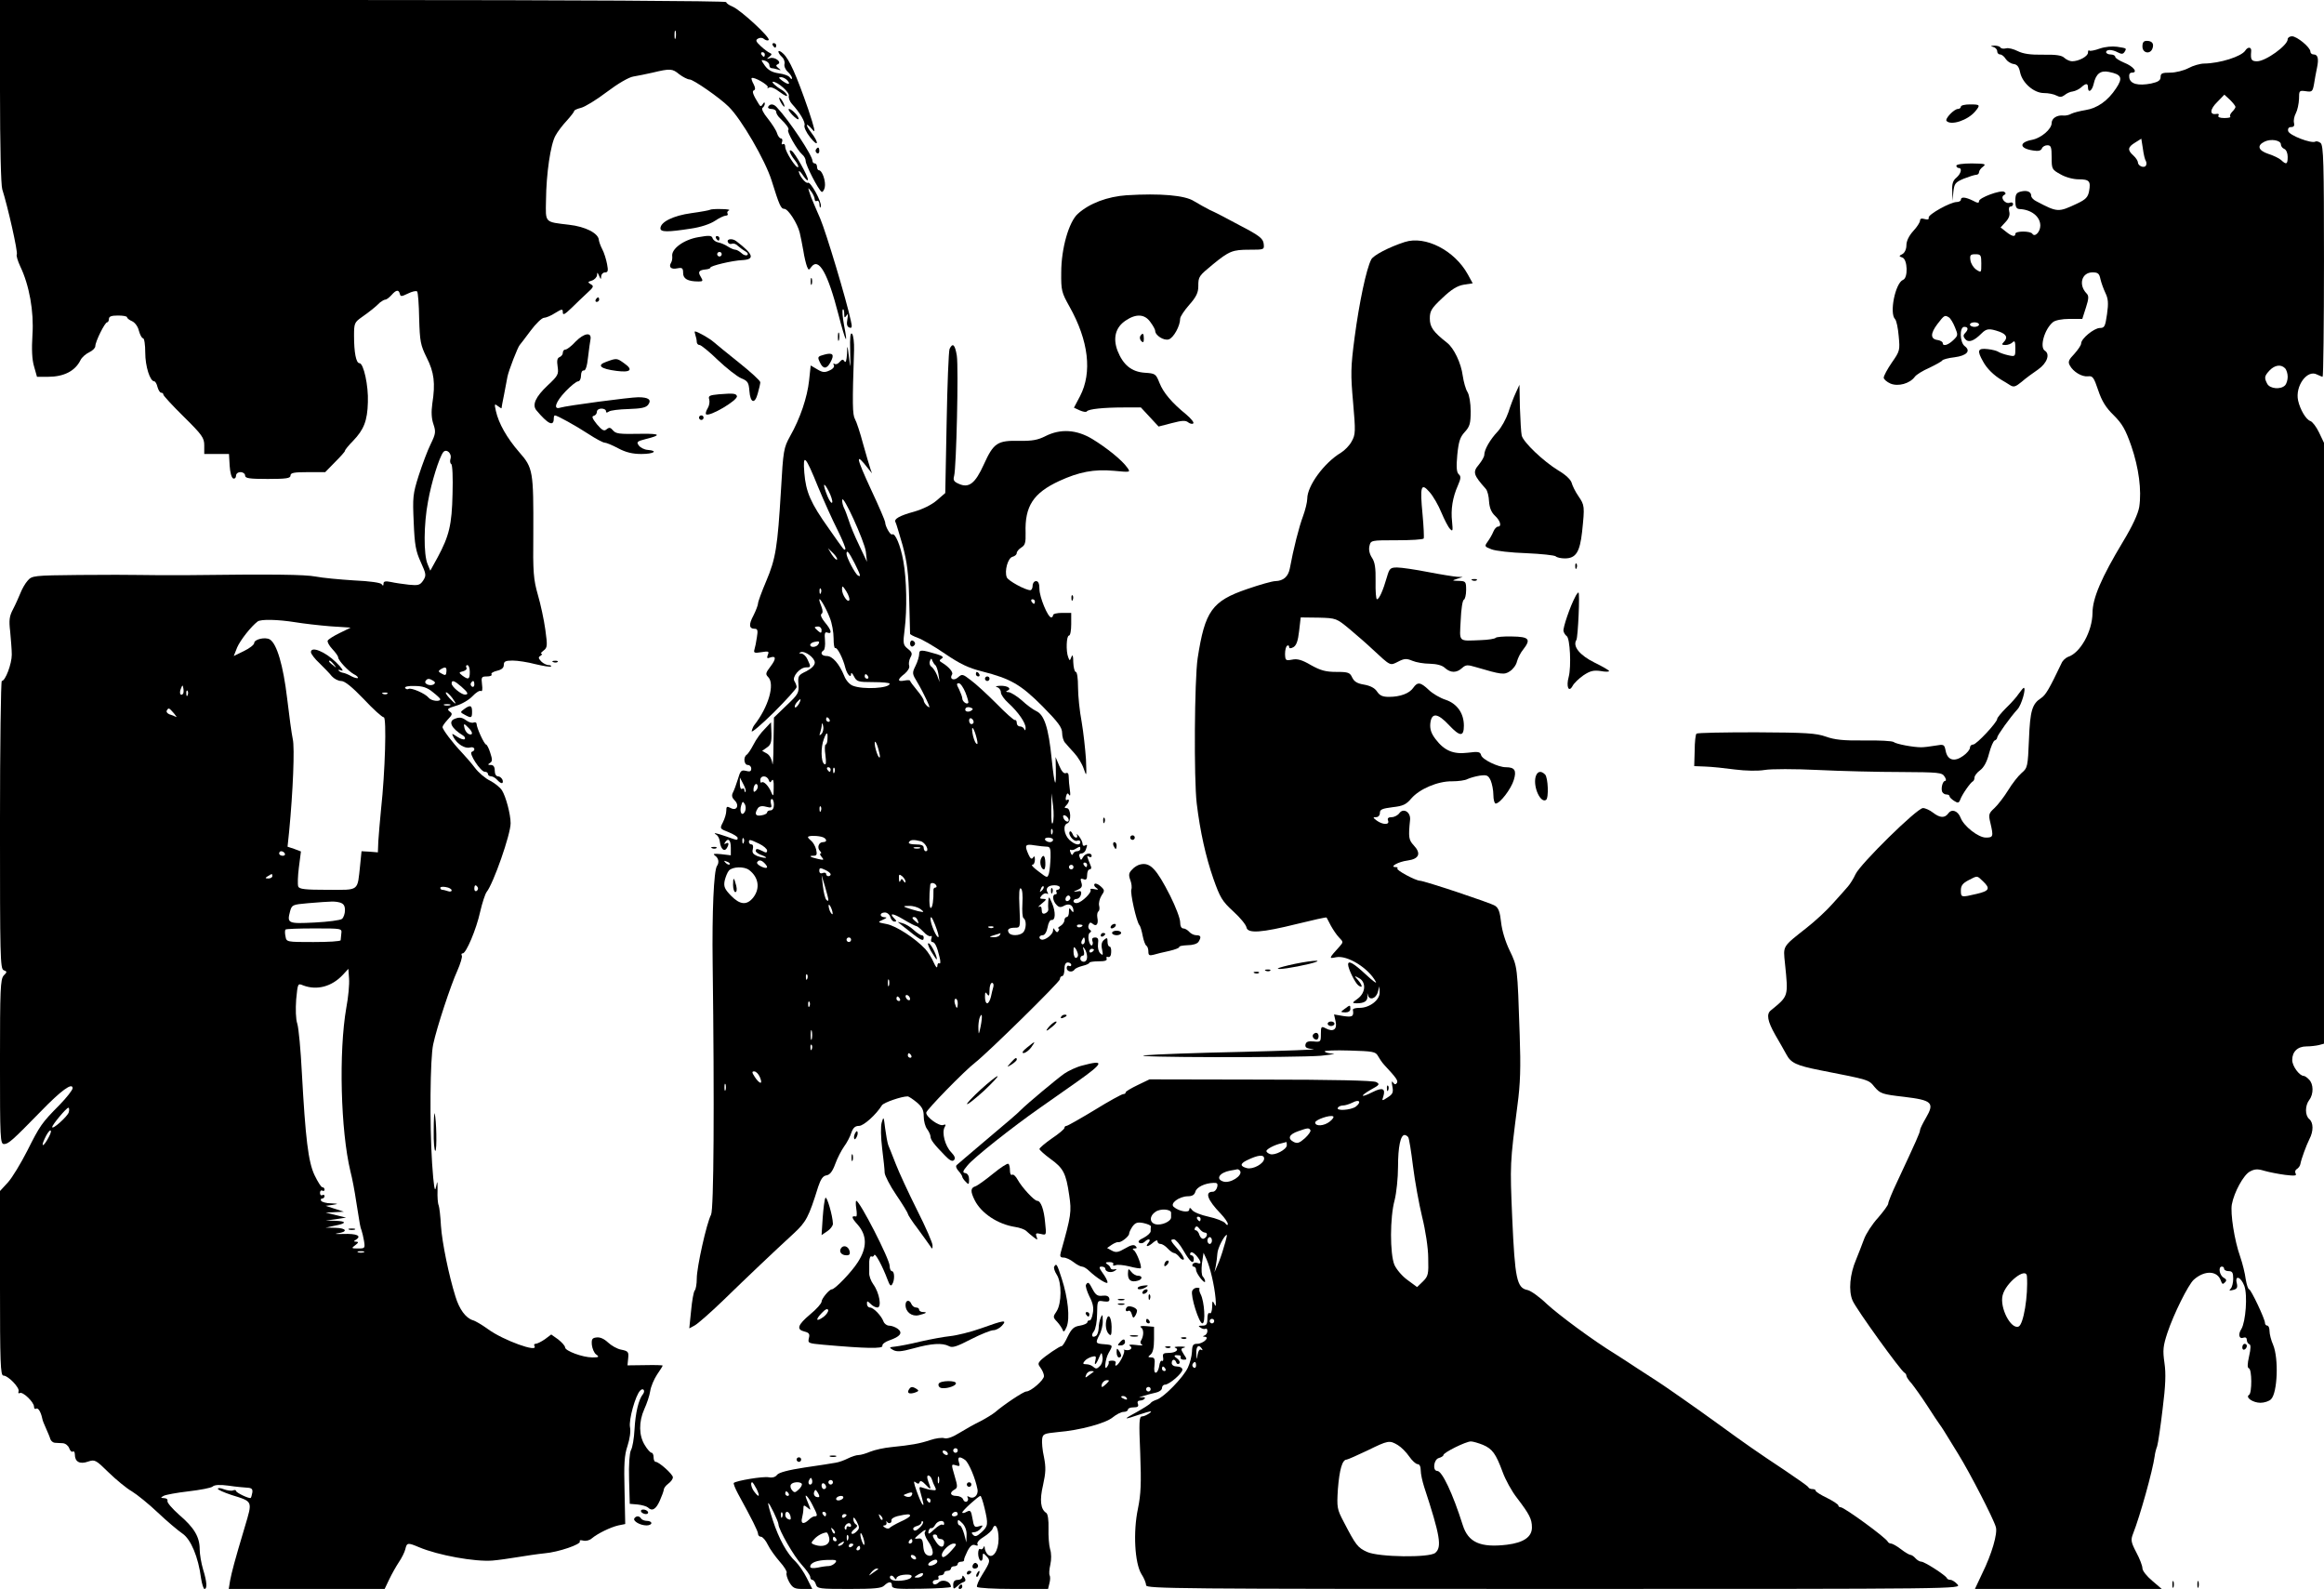 <?xml version="1.0" standalone="no"?>
<!DOCTYPE svg PUBLIC "-//W3C//DTD SVG 20010904//EN"
 "http://www.w3.org/TR/2001/REC-SVG-20010904/DTD/svg10.dtd">
<svg version="1.0" xmlns="http://www.w3.org/2000/svg"
 width="1024pt" height="700pt" viewBox="0 0 1024 700"
 preserveAspectRatio="xMidYMid meet">

<g transform="translate(0,700) scale(0.1,-0.1)"
fill="#000000" stroke="none">
<path d="M0 6598 c0 -236 4 -414 10 -432 24 -75 70 -278 64 -287 -3 -5 4 -28
15 -52 40 -83 61 -199 54 -302 -4 -63 -2 -109 7 -139 l13 -46 48 0 c70 0 120
25 144 74 6 12 23 27 38 34 15 7 27 19 27 27 0 20 42 105 52 105 4 0 8 7 8 15
0 11 11 15 40 15 22 0 40 -3 40 -8 0 -4 10 -12 22 -17 13 -6 26 -24 30 -42 5
-18 13 -33 18 -33 6 0 10 -29 10 -63 0 -61 21 -127 40 -127 4 0 11 -11 14 -25
4 -14 11 -25 16 -25 6 0 10 -4 10 -9 0 -4 40 -48 90 -97 81 -80 90 -93 90
-126 l0 -38 54 0 55 0 3 -52 c2 -30 8 -53 16 -56 6 -2 12 3 12 12 0 9 8 16 20
16 11 0 20 -7 20 -15 0 -12 18 -15 100 -15 82 0 100 3 100 15 0 12 15 15 76
15 l77 0 43 44 c24 24 44 46 44 50 0 4 16 24 36 44 47 49 63 88 65 170 3 73
-19 172 -37 172 -15 0 -24 47 -24 121 0 54 2 59 33 81 36 25 63 47 82 66 8 6
18 12 23 12 5 0 17 9 27 20 21 24 32 25 37 5 3 -12 7 -12 36 2 18 9 36 13 40
9 4 -4 8 -58 9 -119 3 -102 6 -117 33 -172 33 -65 39 -113 25 -203 -5 -36 -4
-65 5 -91 11 -33 10 -42 -12 -87 -14 -28 -37 -90 -53 -139 -26 -82 -27 -96
-22 -206 4 -99 9 -127 31 -175 24 -53 25 -59 11 -81 -14 -21 -22 -23 -63 -19
-26 3 -62 8 -79 12 -25 5 -33 3 -33 -7 0 -10 -3 -11 -8 -3 -4 7 -53 14 -122
17 -63 4 -139 11 -169 17 -50 9 -175 11 -581 6 -74 0 -162 0 -195 1 -33 1
-153 1 -267 0 -200 -2 -207 -3 -226 -25 -11 -12 -25 -37 -32 -55 -7 -17 -21
-49 -32 -70 -17 -32 -19 -49 -13 -100 3 -34 7 -79 7 -101 0 -40 -28 -116 -44
-116 -4 0 -8 -285 -8 -634 0 -578 1 -634 16 -640 16 -6 16 -8 0 -24 -14 -17
-16 -59 -16 -380 0 -340 1 -362 18 -362 19 0 37 16 162 144 89 92 140 129 140
102 0 -8 -26 -41 -57 -73 -80 -81 -86 -90 -143 -203 -28 -55 -66 -118 -85
-139 l-35 -38 0 -407 c0 -350 2 -406 15 -406 21 0 72 -53 67 -69 -3 -8 0 -11
5 -8 13 8 63 -40 63 -60 0 -8 4 -12 9 -9 9 6 21 -14 27 -42 1 -8 9 -28 17 -45
8 -18 17 -39 19 -47 3 -8 11 -15 19 -16 8 0 24 -2 36 -2 12 -1 24 -11 28 -22
4 -11 11 -18 16 -15 5 4 9 -3 9 -13 0 -32 22 -44 58 -31 30 10 34 8 91 -48 33
-32 79 -70 102 -83 23 -14 75 -56 115 -94 40 -38 89 -79 108 -92 37 -25 70
-103 82 -197 4 -26 11 -47 15 -47 13 0 11 31 -6 86 -8 27 -15 67 -15 89 0 54
-24 95 -91 152 -30 27 -54 54 -51 61 2 7 -5 12 -15 12 -16 1 -16 2 -2 10 9 5
58 14 110 20 51 6 99 15 106 21 8 8 33 9 70 4 32 -5 69 -8 83 -9 19 -1 24 -6
22 -21 -2 -11 -5 -22 -7 -24 -6 -5 -65 23 -65 31 0 4 -6 5 -13 2 -8 -3 -26 0
-40 5 -15 6 -27 7 -27 2 0 -4 27 -16 60 -27 96 -30 93 -25 59 -140 -47 -157
-57 -197 -65 -237 l-6 -37 343 0 344 0 20 42 c11 23 30 57 42 75 13 19 26 45
29 58 7 29 10 30 60 9 85 -36 247 -65 324 -59 25 2 74 9 110 15 36 6 90 14
120 17 60 5 163 40 155 53 -3 5 4 6 15 3 12 -3 28 1 38 10 25 21 82 49 117 57
l30 6 -3 146 c-3 118 -1 157 13 198 10 31 15 64 11 83 -6 32 24 140 45 161 13
14 24 -1 12 -16 -19 -23 -33 -82 -37 -155 -2 -39 -9 -81 -16 -92 -6 -13 -10
-63 -8 -128 l3 -108 35 -3 c19 -2 39 -8 45 -13 18 -18 35 -9 52 29 9 20 17 42
18 49 0 7 9 19 20 27 11 8 20 20 20 28 0 13 -61 68 -76 68 -5 0 -9 9 -9 20 0
11 -4 20 -9 20 -5 0 -19 15 -30 34 -26 42 -27 102 -2 158 11 24 23 59 26 79 3
21 17 53 30 73 14 20 25 38 25 40 0 2 -35 3 -77 2 l-78 -1 3 31 c3 28 0 32
-30 38 -18 3 -44 18 -59 32 -17 16 -35 24 -50 22 -20 -2 -23 -8 -21 -33 2 -16
10 -36 19 -42 15 -11 12 -13 -17 -13 -43 0 -120 29 -120 44 0 7 -14 22 -30 35
l-31 22 -28 -21 c-16 -11 -34 -20 -41 -20 -6 0 -8 -4 -5 -10 19 -31 -137 25
-204 74 -25 18 -56 37 -68 40 -31 10 -59 48 -76 104 -29 92 -59 238 -64 312
-2 41 -7 82 -10 90 -4 8 -6 38 -5 65 0 45 0 47 -7 15 -5 -26 -10 2 -17 105
-11 171 -9 464 5 525 16 75 78 262 106 323 14 32 23 62 20 67 -3 6 -2 10 4 10
15 0 60 106 77 184 9 39 22 78 28 86 30 37 106 254 106 303 0 40 -21 118 -38
145 -8 13 -32 32 -53 43 -21 10 -51 36 -66 56 -15 20 -42 51 -59 69 -40 42
-84 100 -84 111 0 5 11 20 23 33 21 22 22 26 8 36 -13 10 -8 14 29 25 25 7 57
26 72 42 15 16 31 26 37 23 6 -4 8 7 5 29 -4 32 -2 35 21 35 15 0 24 4 21 9
-4 5 7 12 24 16 21 5 30 13 30 26 0 15 7 19 39 19 22 0 67 -7 101 -16 34 -8
64 -13 68 -10 3 3 -2 6 -11 6 -8 0 -23 7 -32 16 -13 14 -14 19 -3 25 7 5 9 9
4 9 -6 0 -1 6 9 14 17 13 18 20 8 92 -6 44 -21 113 -33 154 -19 67 -22 97 -20
270 1 274 -1 289 -62 358 -54 62 -91 127 -103 182 -7 31 -6 33 9 21 9 -7 16
-11 16 -9 0 3 5 30 11 59 6 30 12 65 15 79 5 27 46 132 54 140 3 3 24 31 48
63 23 31 50 57 59 57 8 0 31 9 49 21 31 19 34 19 34 3 0 -14 9 -9 38 19 20 20
52 50 69 66 29 26 31 31 16 39 -14 9 -14 10 5 16 12 4 22 15 23 24 0 14 2 13
9 -3 7 -17 9 -17 9 -2 1 9 8 17 17 17 13 0 15 7 9 37 -4 21 -13 50 -21 65 -8
15 -14 33 -15 40 -1 30 -59 60 -132 68 -108 13 -103 7 -101 108 1 116 20 247
42 285 9 17 32 47 50 66 17 19 32 38 32 42 0 4 14 10 30 14 17 4 68 35 114 70
49 37 97 65 117 68 19 3 57 11 84 17 79 19 88 18 118 -7 16 -12 37 -23 46 -23
16 0 133 -81 172 -120 56 -55 161 -236 189 -325 34 -109 41 -125 56 -125 17 0
58 -64 68 -105 4 -16 11 -52 16 -80 4 -27 12 -59 16 -69 7 -17 8 -17 19 -2 33
44 73 -28 120 -211 31 -120 44 -145 24 -44 -6 34 -9 64 -5 68 3 3 6 -5 6 -18
0 -19 2 -21 10 -9 7 11 8 6 4 -16 -4 -22 -2 -33 9 -37 11 -4 13 2 6 31 -20 93
-108 386 -135 450 -8 17 -20 47 -28 65 -8 17 -17 41 -20 52 -6 20 -6 20 9 1 8
-11 15 -26 15 -34 0 -7 5 -10 10 -7 5 3 11 -4 11 -17 1 -13 3 -17 6 -7 5 19
-46 111 -57 104 -9 -6 -40 33 -40 50 0 5 9 -3 20 -20 11 -16 20 -24 20 -16 0
16 -57 118 -71 126 -16 11 -10 -11 12 -39 12 -15 19 -29 16 -32 -8 -8 -57 68
-57 89 0 10 -4 15 -10 12 -6 -3 -7 1 -4 9 3 9 1 16 -4 16 -6 0 -14 10 -18 23
-3 12 -22 41 -40 64 -20 24 -30 44 -24 48 5 3 10 12 10 18 0 8 -3 8 -9 -2 -7
-11 -10 -11 -17 0 -25 40 -32 58 -22 61 7 3 7 11 -1 27 -7 12 -11 25 -9 27 9
8 78 -32 71 -41 -4 -4 -2 -5 5 -1 8 5 27 -3 49 -20 20 -15 34 -21 31 -14 -2 8
-13 18 -23 24 -25 14 -48 36 -39 36 21 0 74 -47 70 -62 -2 -9 4 -25 13 -35 36
-39 61 -82 56 -95 -3 -8 8 -32 25 -53 36 -46 41 -26 4 22 -28 37 -23 46 7 11
14 -18 9 5 -20 92 -51 147 -83 220 -110 244 -11 11 -21 14 -21 9 0 -6 7 -16
16 -24 8 -7 13 -21 11 -30 -3 -10 4 -26 14 -35 10 -9 19 -22 19 -28 0 -6 -4
-5 -9 2 -4 8 -26 16 -49 19 -28 4 -46 13 -61 33 -19 27 -19 28 -1 23 11 -3 20
-12 20 -19 0 -8 4 -14 9 -14 5 0 18 -3 28 -6 15 -5 16 -4 3 6 -11 9 -12 13 -3
17 21 8 -12 34 -34 27 -15 -5 -16 -4 -3 6 12 9 12 13 2 17 -7 3 -25 16 -40 30
-21 20 -24 26 -12 33 9 5 19 5 27 -2 8 -6 17 -8 20 -4 10 9 -123 132 -159 147
-15 6 -28 15 -28 20 0 5 -698 9 -1600 9 l-1600 0 0 -402z m2977 235 c-3 -10
-5 -4 -5 12 0 17 2 24 5 18 2 -7 2 -21 0 -30z m393 -73 c0 -5 -2 -10 -4 -10
-3 0 -8 5 -11 10 -3 6 -1 10 4 10 6 0 11 -4 11 -10z m100 -115 c16 -19 1 -19
-24 0 -16 12 -17 15 -4 15 8 0 21 -7 28 -15z m-1485 -1666 c-3 -9 -2 -20 3
-23 6 -3 8 -61 6 -132 -3 -137 -15 -185 -66 -280 l-32 -58 -12 29 c-18 42 -17
177 2 276 15 85 49 193 67 217 14 17 39 -5 32 -29z m-685 -720 c36 -6 106 -14
155 -18 l90 -6 -47 -23 c-27 -13 -51 -28 -54 -34 -3 -5 6 -22 20 -37 14 -15
26 -31 26 -37 1 -14 44 -60 69 -74 13 -6 20 -14 18 -17 -3 -2 -16 1 -29 8 -12
7 -29 14 -36 15 -8 1 -17 6 -20 10 -4 4 2 4 13 0 11 -4 1 12 -25 37 -47 46
-110 72 -110 44 0 -7 17 -30 38 -49 20 -20 45 -45 54 -57 10 -11 28 -21 41
-21 16 0 47 -25 100 -80 41 -44 81 -80 88 -80 13 0 6 -241 -12 -405 -5 -49
-10 -112 -12 -140 l-2 -50 -36 3 -36 2 -6 -60 c-13 -119 -1 -110 -143 -110
-100 0 -126 3 -130 15 -3 8 -2 46 3 84 l9 70 -29 11 -30 10 7 67 c17 176 25
370 16 407 -5 23 -16 104 -25 181 -17 143 -45 239 -76 258 -20 12 -69 1 -69
-16 0 -7 -20 -23 -45 -35 l-45 -22 15 38 c14 32 61 92 90 114 14 11 89 9 165
-3z m171 -186 c13 -16 12 -17 -3 -4 -10 7 -18 15 -18 17 0 8 8 3 21 -13z m599
-33 c0 -33 -6 -36 -33 -16 -16 13 -16 14 4 19 11 3 18 10 14 16 -3 6 -1 11 4
11 6 0 11 -13 11 -30z m-103 1 c-1 -16 -5 -18 -20 -9 -16 8 -17 12 -6 19 21
13 28 11 26 -10z m-58 -40 c9 -6 10 -10 2 -16 -16 -9 -44 2 -36 15 8 12 16 12
34 1z m124 -26 c30 -26 33 -35 15 -35 -17 1 -58 35 -58 49 0 17 12 13 43 -14z
m57 9 c0 -8 -5 -12 -10 -9 -6 4 -8 11 -5 16 9 14 15 11 15 -7z m-1284 -41
c-11 -11 -17 4 -9 23 7 18 8 18 11 1 2 -10 1 -21 -2 -24z m1101 8 c18 -14 33
-28 33 -31 0 -13 -40 -8 -51 6 -15 19 -78 46 -89 39 -5 -3 -11 -1 -15 4 -3 6
13 10 42 9 35 0 56 -7 80 -27z m-1080 -13 c-3 -8 -6 -5 -6 6 -1 11 2 17 5 13
3 -3 4 -12 1 -19z m880 6 c-3 -3 -12 -4 -19 -1 -8 3 -5 6 6 6 11 1 17 -2 13
-5z m286 -19 c23 -32 17 -32 -13 0 -13 14 -19 25 -14 25 5 0 17 -12 27 -25z
m-10 -32 c-7 -2 -19 -2 -25 0 -7 3 -2 5 12 5 14 0 19 -2 13 -5z m-1217 -35
c10 -12 15 -19 9 -16 -5 3 -18 8 -28 11 -10 4 -15 11 -12 17 8 13 9 13 31 -12z
m489 -618 c3 -5 -1 -10 -9 -10 -9 0 -16 5 -16 10 0 6 4 10 9 10 6 0 13 -4 16
-10z m-55 -100 c0 -5 -8 -10 -17 -10 -15 0 -16 2 -3 10 19 12 20 12 20 0z
m790 -62 c0 -6 -7 -7 -16 -4 -9 3 -20 6 -25 6 -5 0 -9 4 -9 9 0 4 11 6 25 3
14 -2 25 -9 25 -14z m115 13 c3 -5 1 -12 -5 -16 -5 -3 -10 1 -10 9 0 18 6 21
15 7z m-607 -67 c16 -5 22 -14 22 -34 0 -15 -6 -32 -13 -38 -7 -6 -61 -13
-120 -16 -118 -6 -123 -4 -109 49 8 29 11 30 78 36 110 9 118 9 142 3z m6
-136 c-1 -13 -3 -26 -3 -30 -1 -5 -54 -8 -120 -8 -118 0 -119 0 -123 25 -3 13
-3 27 0 30 3 3 60 5 127 5 120 0 122 0 119 -22z m22 -327 c-34 -195 -25 -542
18 -721 8 -30 19 -89 25 -130 18 -114 18 -114 24 -130 3 -8 8 -30 11 -47 5
-32 4 -33 -26 -33 -30 0 -31 1 -12 15 14 11 15 14 4 15 -12 0 -13 2 -1 9 26
17 2 27 -56 25 -32 -1 -43 0 -25 3 46 6 40 23 -10 24 l-43 1 38 8 c54 10 57
20 6 22 l-44 1 45 6 45 7 -45 11 -45 11 40 2 40 2 -40 13 -40 13 30 4 c28 5
28 5 -7 7 -20 0 -40 6 -43 11 -3 6 -1 10 4 10 6 0 11 5 11 11 0 5 -4 7 -10 4
-5 -3 -10 1 -10 10 0 9 5 13 10 10 6 -3 10 -1 10 4 0 6 -4 11 -10 11 -5 0 -20
24 -34 53 -28 59 -40 162 -56 452 -5 99 -14 196 -20 215 -7 20 -8 65 -5 107 7
72 7 72 31 62 61 -23 126 -5 174 46 l25 27 3 -43 c2 -24 -3 -81 -12 -128z
m-1223 -461 c-5 -18 -73 -79 -73 -65 0 10 63 85 71 85 4 0 5 -9 2 -20z m-88
-109 c-22 -43 -38 -49 -18 -7 9 20 20 36 25 36 5 0 2 -13 -7 -29z m1388 -508
c-7 -2 -19 -2 -25 0 -7 3 -2 5 12 5 14 0 19 -2 13 -5z"/>
<path d="M1538 1583 c6 -2 18 -2 25 0 6 3 1 5 -13 5 -14 0 -19 -2 -12 -5z"/>
<path d="M10080 6827 c0 -27 -97 -97 -135 -97 -25 0 -29 7 -26 43 3 20 -14 23
-26 4 -17 -26 -111 -56 -181 -57 -17 0 -49 -9 -69 -20 -21 -11 -57 -20 -80
-20 -36 0 -43 -3 -43 -19 0 -15 -10 -22 -42 -29 -57 -11 -92 -2 -96 26 -2 15
2 22 12 22 28 0 6 28 -35 44 -21 9 -39 20 -39 26 0 5 -9 10 -20 10 -11 0 -20
5 -20 10 0 13 26 13 52 -1 16 -8 22 -8 29 2 10 17 11 16 -33 23 -21 3 -53 0
-76 -8 -22 -8 -43 -12 -46 -9 -3 4 -6 0 -6 -9 0 -16 -40 -38 -70 -38 -10 0
-25 7 -34 15 -11 11 -35 15 -94 14 -56 -1 -88 4 -112 16 -18 9 -41 15 -51 12
-11 -3 -22 -1 -25 4 -3 5 -15 8 -27 8 -17 -1 -18 -2 -4 -6 9 -2 17 -11 17 -19
0 -8 6 -14 13 -14 7 0 18 -9 24 -19 7 -11 22 -21 35 -23 16 -2 24 -12 29 -37
10 -47 61 -91 105 -91 20 0 44 -5 55 -11 15 -8 24 -7 36 2 8 7 24 15 36 16 12
2 28 10 37 18 21 19 30 19 30 0 0 -27 18 -16 25 15 10 45 30 61 68 53 55 -11
62 -26 31 -72 -36 -55 -83 -88 -135 -96 -24 -4 -52 -11 -62 -16 -10 -6 -25 -9
-35 -8 -28 3 -52 -12 -52 -33 0 -27 -46 -66 -86 -74 -59 -11 -57 -38 4 -47 23
-4 35 -1 39 9 3 8 14 14 24 14 16 0 19 -8 19 -53 0 -52 1 -54 39 -75 22 -13
56 -22 79 -22 48 0 55 -8 47 -52 -5 -27 -15 -37 -53 -55 -83 -39 -86 -39 -179
10 -13 6 -23 17 -23 24 0 18 -18 26 -46 19 -20 -5 -24 -13 -24 -41 0 -26 4
-35 18 -36 52 -2 92 -33 92 -73 0 -27 -24 -53 -35 -36 -8 13 -75 13 -75 0 0
-15 -15 -12 -41 9 l-24 19 22 24 c15 16 20 31 16 46 -3 13 -1 22 6 22 6 0 11
5 11 11 0 6 -6 9 -14 6 -20 -8 -44 22 -27 33 10 5 10 9 2 15 -16 9 -111 -26
-111 -41 0 -10 -7 -9 -27 2 -33 16 -53 18 -53 4 0 -5 -8 -10 -18 -10 -28 0
-127 -55 -124 -69 2 -8 -4 -10 -18 -6 -13 4 -20 2 -20 -7 0 -7 -13 -28 -30
-46 -19 -21 -30 -44 -30 -62 0 -17 -7 -33 -17 -39 -17 -9 -17 -10 0 -16 22 -9
25 -90 2 -98 -34 -14 -61 -147 -35 -173 6 -6 13 -39 16 -75 6 -62 5 -66 -30
-116 -20 -29 -36 -59 -36 -67 0 -7 14 -19 30 -26 34 -14 85 0 107 30 6 9 35
27 65 40 29 14 54 28 56 32 2 4 26 11 54 14 54 7 73 28 45 49 -22 16 -24 85
-2 85 18 0 19 -12 3 -28 -8 -8 -8 -15 1 -26 15 -17 38 -9 72 25 22 22 34 23
78 8 33 -12 39 -27 19 -47 -9 -9 -8 -12 8 -12 11 0 25 5 32 12 9 9 12 4 12
-26 0 -37 0 -38 -32 -31 -18 4 -37 11 -43 15 -5 4 -27 10 -47 12 -44 5 -48 -6
-20 -55 16 -30 47 -61 83 -82 9 -5 25 -15 36 -22 16 -10 24 -7 51 15 17 15 50
39 72 54 40 28 54 68 30 83 -24 15 -2 95 36 126 10 8 39 14 73 14 l56 0 16 50
c13 40 13 52 3 62 -37 38 -22 93 26 93 24 0 30 -5 35 -30 4 -17 14 -44 22 -61
12 -25 14 -44 7 -93 -8 -55 -11 -61 -32 -61 -26 -1 -82 -47 -82 -68 0 -8 -14
-28 -30 -46 -25 -26 -29 -35 -20 -51 15 -28 53 -51 80 -48 21 3 26 -5 45 -61
16 -48 34 -77 68 -110 38 -38 52 -62 78 -136 33 -96 46 -195 35 -268 -5 -30
-29 -83 -72 -154 -95 -158 -134 -249 -134 -314 -1 -81 -54 -176 -108 -193 -10
-4 -24 -16 -29 -29 -52 -109 -69 -139 -89 -152 -40 -26 -49 -55 -54 -183 -5
-119 -6 -125 -32 -147 -15 -13 -42 -47 -60 -77 -18 -29 -45 -64 -60 -78 -25
-23 -27 -28 -18 -65 14 -60 13 -65 -20 -65 -33 0 -97 50 -111 87 -12 31 -39
41 -54 20 -16 -22 -37 -21 -68 3 -14 11 -34 20 -44 20 -26 0 -275 -245 -297
-291 -9 -20 -25 -45 -34 -55 -9 -11 -39 -44 -66 -74 -26 -30 -78 -78 -115
-107 -109 -86 -104 -78 -96 -158 15 -147 16 -142 -62 -206 -21 -16 -15 -48 19
-108 18 -31 40 -69 49 -86 20 -38 44 -49 149 -70 219 -43 213 -41 240 -74 25
-29 33 -32 129 -43 125 -15 136 -26 97 -93 -14 -24 -26 -48 -26 -54 0 -10 -15
-44 -101 -228 -22 -46 -39 -88 -39 -95 0 -7 -21 -35 -45 -63 -25 -27 -53 -70
-62 -95 -9 -25 -25 -65 -35 -90 -27 -63 -34 -137 -15 -180 15 -36 214 -312
229 -318 4 -2 8 -8 8 -13 0 -5 10 -20 23 -34 12 -15 43 -58 69 -98 26 -40 50
-77 55 -83 9 -12 15 -21 81 -129 52 -84 155 -284 166 -322 9 -28 -18 -120 -60
-205 l-32 -68 411 0 412 0 -42 36 c-24 20 -43 44 -43 55 0 11 -12 42 -27 70
-24 46 -25 55 -14 83 30 76 86 276 95 341 1 11 6 31 11 44 4 13 15 87 24 164
13 103 15 156 8 203 -8 56 -6 74 13 132 28 84 92 212 116 234 48 43 105 41
120 -5 5 -15 9 -16 17 -7 9 8 8 14 -5 21 -19 11 -25 49 -8 49 6 0 10 -4 10
-10 0 -5 9 -10 20 -10 16 0 20 -7 20 -33 0 -18 -5 -38 -11 -44 -9 -9 -6 -10
10 -6 18 4 21 11 17 29 -10 39 18 29 33 -11 15 -41 6 -158 -13 -190 -16 -24
-10 -46 10 -38 8 3 14 -1 14 -10 0 -8 5 -17 11 -19 7 -2 7 -18 -1 -53 -8 -35
-8 -51 -1 -53 14 -5 14 -109 1 -117 -18 -11 17 -35 50 -35 17 0 39 7 47 16 28
28 34 179 9 239 -9 20 -16 48 -16 61 0 13 -4 24 -10 24 -5 0 -10 5 -10 12 0
17 -62 148 -70 148 -4 0 -11 20 -15 45 -3 25 -14 69 -24 98 -26 73 -44 192
-37 231 10 54 52 131 80 145 20 11 34 12 63 3 21 -6 62 -14 92 -18 42 -5 52
-4 46 6 -4 7 -2 16 6 20 7 5 14 14 15 22 4 22 26 82 40 110 18 34 18 72 -1 88
-19 16 -19 59 0 84 20 26 19 71 -1 90 -8 9 -19 16 -23 16 -19 0 -51 43 -51 70
0 37 24 60 63 60 18 0 42 3 55 6 l22 6 0 1324 0 1323 -22 46 c-12 25 -29 47
-38 50 -19 6 -45 50 -54 90 -14 64 40 138 83 115 11 -5 22 -10 25 -10 3 0 6
229 6 509 0 433 -2 510 -15 521 -8 6 -18 9 -23 6 -17 -10 -117 28 -120 47 -2
11 3 17 13 17 12 0 16 6 13 18 -3 11 1 30 8 43 7 13 13 41 14 63 0 37 1 38 30
34 27 -4 30 -2 36 31 3 20 9 52 13 71 9 42 4 60 -15 60 -8 0 -14 6 -14 13 0
18 -59 67 -81 67 -10 0 -19 -6 -19 -13z m-230 -298 c0 -4 -7 -14 -15 -22 -8
-8 -11 -17 -8 -21 4 -3 -8 -6 -26 -6 -20 0 -30 4 -26 11 4 6 0 9 -10 7 -30 -5
-28 21 5 53 l31 32 25 -23 c13 -13 24 -27 24 -31z m-395 -238 c3 -6 4 -15 0
-21 -8 -12 -35 -1 -35 15 0 6 -9 20 -20 30 -27 24 -25 37 8 57 l27 17 7 -44
c3 -24 9 -49 13 -54z m595 73 c0 -8 7 -17 15 -20 9 -4 15 -19 15 -35 0 -33 -6
-36 -29 -14 -9 8 -34 20 -56 27 -45 15 -52 37 -17 54 28 14 72 6 72 -12z
m-1320 -525 c0 -41 0 -41 -22 -27 -13 9 -24 27 -26 42 -3 22 0 26 22 26 24 0
26 -4 26 -41z m-143 -237 c7 -4 19 -24 27 -44 14 -34 14 -36 -8 -57 -23 -22
-46 -28 -46 -12 0 5 -10 11 -22 13 -33 4 -33 29 -1 71 30 39 32 40 50 29z
m133 -32 c0 -5 -9 -10 -20 -10 -11 0 -20 5 -20 10 0 6 9 10 20 10 11 0 20 -4
20 -10z m1348 -192 c7 -7 12 -24 12 -38 0 -14 -5 -31 -12 -38 -19 -19 -66 -15
-78 7 -14 27 -13 34 10 59 23 24 50 28 68 10z m-1331 -2260 c34 -32 29 -43
-28 -56 -68 -16 -69 -16 -69 16 0 20 8 31 33 44 41 21 37 22 64 -4z m194
-1740 c6 -85 -15 -214 -37 -222 -34 -13 -84 84 -70 138 14 56 104 126 107 84z"/>
<path d="M9440 6795 c0 -29 34 -36 44 -9 8 21 -1 34 -25 34 -14 0 -19 -7 -19
-25z"/>
<path d="M3405 6800 c3 -5 8 -10 11 -10 2 0 4 5 4 10 0 6 -5 10 -11 10 -5 0
-7 -4 -4 -10z"/>
<path d="M3440 6550 c6 -11 13 -20 16 -20 2 0 0 9 -6 20 -6 11 -13 20 -16 20
-2 0 0 -9 6 -20z"/>
<path d="M3385 6530 c-3 -5 3 -10 14 -10 12 0 21 -6 21 -13 0 -7 8 -20 18 -29
29 -28 41 -46 35 -51 -7 -7 40 -89 61 -107 9 -7 16 -20 16 -29 0 -19 56 -127
70 -136 4 -3 11 6 14 19 6 26 -11 76 -26 76 -4 0 -8 7 -8 15 0 8 -4 15 -10 15
-5 0 -10 5 -10 11 0 24 -103 179 -157 236 -14 16 -30 17 -38 3z"/>
<path d="M8640 6530 c0 -5 -6 -10 -13 -10 -17 0 -59 -44 -50 -53 20 -21 93 3
126 42 24 29 22 31 -23 31 -22 0 -40 -4 -40 -10z"/>
<path d="M3490 6495 c13 -14 26 -23 28 -20 7 7 -29 45 -41 45 -6 0 0 -11 13
-25z"/>
<path d="M3595 6341 c-3 -5 -1 -12 5 -16 5 -3 10 1 10 9 0 18 -6 21 -15 7z"/>
<path d="M8620 6270 c0 -5 5 -10 10 -10 17 0 11 -25 -10 -43 -15 -12 -20 -28
-18 -59 l1 -43 4 40 c4 36 8 42 46 58 23 9 48 17 55 17 6 0 12 5 12 11 0 7 8
18 18 25 15 12 8 13 -50 14 -39 0 -68 -4 -68 -10z"/>
<path d="M4965 6140 c-85 -6 -164 -35 -216 -82 -39 -35 -73 -152 -73 -258 -1
-80 2 -89 36 -150 85 -151 101 -291 47 -395 l-27 -51 26 -12 c14 -6 28 -9 31
-4 8 10 73 17 162 17 l76 0 39 -42 39 -42 58 15 c46 12 61 13 73 3 8 -6 18 -8
22 -4 4 4 -10 21 -31 39 -64 52 -101 96 -118 139 -16 40 -18 42 -65 45 -58 4
-95 34 -120 97 -21 56 -9 103 36 133 46 31 84 29 109 -7 12 -16 21 -33 21 -38
0 -21 39 -45 60 -38 21 7 50 59 50 91 0 9 18 36 40 61 31 35 40 54 40 82 0 43
2 45 65 97 71 58 86 64 160 64 66 0 66 0 63 27 -3 22 -18 35 -103 79 -55 30
-115 61 -134 69 -18 9 -50 27 -70 39 -40 26 -150 35 -296 26z"/>
<path d="M3129 6076 c-2 -2 -39 -9 -83 -15 -80 -11 -136 -39 -136 -67 0 -17
32 -17 135 -1 42 6 84 20 105 34 19 13 41 23 48 23 7 0 11 4 8 9 -4 5 0 12 6
14 7 3 -8 6 -33 6 -25 1 -48 -1 -50 -3z"/>
<path d="M3076 5955 c-64 -11 -119 -52 -114 -84 1 -9 -1 -22 -5 -28 -12 -20 0
-31 28 -25 21 4 25 1 25 -21 0 -25 20 -37 68 -37 19 0 21 2 10 20 -14 22 -9
30 21 33 11 1 21 4 21 8 0 8 96 31 140 33 57 3 51 25 -25 83 -17 14 -44 11
-38 -3 2 -7 10 -11 18 -8 7 3 19 -1 26 -9 8 -7 22 -18 33 -24 11 -6 14 -13 8
-17 -6 -3 -17 1 -25 9 -9 8 -21 15 -27 15 -6 0 -21 6 -33 14 -12 8 -31 16 -42
18 -11 2 -22 10 -25 18 -4 13 -14 14 -64 5z m104 -75 c0 -5 -4 -10 -10 -10 -5
0 -10 5 -10 10 0 6 5 10 10 10 6 0 10 -4 10 -10z"/>
<path d="M3155 5950 c3 -5 8 -10 11 -10 2 0 4 5 4 10 0 6 -5 10 -11 10 -5 0
-7 -4 -4 -10z"/>
<path d="M6190 5934 c-71 -23 -139 -59 -148 -77 -22 -42 -53 -191 -73 -341
-18 -136 -18 -165 -7 -289 11 -127 11 -141 -6 -171 -9 -18 -31 -40 -47 -50
-74 -44 -149 -146 -149 -203 0 -15 -9 -51 -19 -78 -17 -45 -42 -143 -58 -230
-7 -35 -28 -54 -63 -55 -14 0 -70 -16 -125 -35 -155 -53 -186 -97 -218 -305
-14 -94 -17 -532 -4 -640 15 -124 40 -235 73 -330 30 -85 39 -100 88 -145 30
-27 56 -59 58 -70 5 -29 67 -24 224 15 69 17 127 30 129 28 1 -2 10 -18 19
-36 10 -18 26 -42 37 -53 18 -18 18 -20 2 -38 -49 -54 -49 -55 -16 -48 50 10
143 -48 175 -108 6 -11 -14 4 -45 33 -53 49 -77 63 -77 43 0 -18 29 -78 44
-91 22 -17 20 -1 -1 23 -17 19 -17 20 5 8 32 -17 30 -64 -5 -90 -26 -19 -27
-20 -6 -21 35 0 50 10 48 33 -1 14 -1 15 2 4 6 -26 36 -17 44 13 l7 25 1 -27
c1 -33 -44 -68 -88 -68 -17 0 -30 -3 -30 -8 5 -30 -2 -34 -42 -28 l-41 7 7
-31 c8 -35 -11 -48 -44 -30 -19 10 -21 8 -21 -25 0 -35 -1 -36 -32 -33 -24 2
-33 -1 -36 -14 -2 -13 5 -17 35 -20 21 -2 -122 -7 -317 -12 -195 -4 -386 -11
-425 -15 -93 -10 663 -11 775 -2 47 5 71 9 53 9 -17 1 -34 5 -36 10 -3 4 46 6
109 4 102 -3 115 -5 125 -23 6 -11 18 -29 27 -39 56 -60 63 -71 57 -81 -6 -8
-10 -7 -17 2 -6 9 -7 4 -3 -17 5 -26 2 -34 -20 -48 -26 -17 -27 -17 -20 3 11
36 -3 42 -47 20 -53 -27 -59 -19 -7 11 37 20 40 24 23 33 -12 7 -193 11 -509
11 l-490 1 -52 -25 c-29 -14 -53 -28 -53 -32 0 -5 -5 -8 -11 -8 -6 0 -63 -31
-126 -70 -63 -38 -119 -70 -124 -70 -5 0 -9 -4 -9 -9 0 -5 -25 -26 -55 -46
-30 -21 -55 -42 -55 -47 0 -4 22 -24 48 -43 57 -41 69 -63 83 -160 11 -73 9
-89 -37 -252 -5 -18 -2 -23 12 -23 11 0 30 -9 44 -20 14 -11 31 -20 38 -20 6
0 20 -8 30 -18 34 -32 82 -63 82 -51 0 6 -9 24 -21 40 -17 24 -18 29 -5 29 9
0 16 -4 16 -9 0 -14 25 -20 41 -10 12 8 11 9 -1 7 -9 -2 -16 1 -17 6 -1 5 -7
13 -15 17 -9 6 -6 9 10 9 13 0 20 -4 17 -10 -3 -6 1 -7 10 -4 8 4 36 1 61 -5
26 -7 48 -10 50 -8 7 6 -18 71 -30 79 -7 5 -6 8 3 8 11 0 12 3 4 11 -7 7 -21
4 -46 -11 -29 -17 -40 -19 -57 -10 l-22 12 20 14 c12 8 25 13 29 12 11 -4 48
25 48 37 0 6 7 20 15 32 13 17 22 20 48 15 18 -4 33 -10 33 -15 -1 -4 -1 -13
-1 -21 0 -7 -14 -20 -31 -29 -20 -9 -27 -17 -19 -22 6 -4 17 -2 23 4 17 17 31
13 17 -4 -17 -20 -1 -19 22 2 11 9 18 11 18 5 0 -7 6 -12 13 -12 8 0 22 -9 32
-20 10 -11 23 -20 28 -20 5 0 16 -8 23 -17 7 -10 16 -15 20 -11 3 4 -7 23 -25
43 -35 40 -37 45 -18 45 7 0 26 -22 42 -50 29 -50 45 -63 45 -35 0 8 -5 15
-11 15 -5 0 -7 5 -4 10 4 7 14 2 26 -11 22 -26 25 -41 5 -33 -8 3 -17 1 -21
-5 -3 -6 -1 -11 4 -11 6 0 11 -6 11 -14 0 -16 39 -66 40 -51 0 6 -5 16 -10 21
-6 6 -7 30 -4 58 l7 47 13 -28 c16 -36 35 -116 40 -173 3 -33 1 -40 -5 -25 -8
17 -10 15 -10 -13 -1 -19 -5 -31 -11 -27 -6 4 -10 -7 -10 -24 0 -25 -4 -31
-22 -31 -18 0 -20 -2 -8 -9 8 -6 18 -7 22 -5 4 3 8 -1 8 -10 0 -8 -6 -17 -12
-19 -10 -4 -9 -6 1 -6 23 -2 -8 -31 -34 -31 -18 0 -22 -6 -23 -35 -1 -20 -9
-51 -18 -70 -20 -43 -106 -131 -137 -141 -12 -4 -24 -10 -27 -15 -3 -5 -30
-22 -60 -39 -65 -35 -63 -37 16 -10 43 14 54 16 40 5 -11 -8 -26 -15 -34 -15
-13 0 -14 -24 -8 -163 5 -132 3 -179 -10 -243 -22 -104 -14 -240 15 -288 12
-18 21 -41 21 -50 0 -15 142 -16 1797 -16 1795 0 1796 0 1778 20 -10 11 -24
20 -31 20 -7 0 -14 3 -16 8 -5 12 -98 72 -112 72 -7 0 -19 7 -26 15 -7 8 -17
15 -22 15 -5 0 -24 11 -42 25 -18 14 -38 25 -44 25 -6 0 -12 4 -14 8 -7 17
-192 152 -208 152 -6 0 -10 4 -10 8 0 4 -22 19 -50 33 -27 13 -50 27 -50 32 0
4 -6 7 -14 7 -8 0 -16 3 -18 8 -1 4 -48 37 -103 74 -118 78 -181 122 -292 203
-96 70 -247 175 -271 190 -9 6 -47 30 -85 55 -37 25 -83 54 -100 65 -98 60
-249 172 -301 220 -32 31 -71 59 -86 62 -47 9 -55 50 -67 318 -10 238 -10 237
23 495 13 96 15 168 10 310 -10 305 -10 301 -44 372 -19 39 -34 88 -38 125 -5
45 -11 63 -27 73 -21 13 -312 110 -331 110 -20 1 -106 47 -99 54 3 3 0 6 -7 6
-31 0 11 24 52 29 51 7 61 31 27 67 -22 24 -24 35 -16 113 3 33 -29 53 -47 29
-7 -10 -23 -18 -34 -18 -15 0 -20 -5 -16 -15 8 -20 -24 -19 -50 0 -17 13 -18
15 -3 15 10 0 17 8 17 19 0 15 10 19 56 25 46 5 60 12 82 38 36 42 117 77 180
76 27 0 58 4 68 10 11 5 35 12 54 15 31 4 37 2 48 -21 6 -14 12 -43 12 -64 0
-21 5 -38 10 -38 19 0 68 64 80 104 13 42 4 56 -35 56 -34 0 -104 34 -109 53
-4 15 -12 17 -58 11 -65 -8 -104 9 -143 60 -19 25 -25 44 -23 68 5 50 32 48
83 -7 48 -51 65 -51 65 -2 0 55 -30 97 -80 114 -25 8 -59 28 -75 44 -36 34
-49 36 -68 9 -17 -25 -58 -40 -107 -40 -29 0 -41 6 -53 24 -10 15 -29 25 -57
30 -30 5 -43 13 -52 31 -10 22 -17 25 -70 25 -46 0 -69 6 -112 30 -39 23 -60
29 -83 24 -28 -5 -30 -4 -31 25 0 17 4 33 9 36 5 4 9 1 9 -5 0 -7 6 -8 19 -1
13 8 20 27 25 71 l7 60 79 -1 c78 -2 79 -3 137 -51 32 -27 76 -65 98 -86 84
-78 79 -75 115 -57 27 14 37 15 63 4 16 -7 51 -13 77 -13 31 -1 55 -7 67 -19
25 -22 51 -22 75 0 17 15 24 15 61 4 112 -33 125 -35 150 -18 14 9 28 28 31
43 4 15 16 39 27 52 36 46 27 57 -49 58 -37 1 -69 -2 -72 -6 -3 -4 -32 -9 -65
-10 -102 -4 -94 -11 -89 87 2 49 8 89 14 91 5 2 10 21 10 43 0 37 -2 39 -32
40 -31 1 -32 1 -8 9 l25 8 -25 1 c-14 1 -71 10 -128 21 -56 11 -118 20 -136
20 -30 0 -34 -4 -45 -42 -17 -59 -34 -98 -44 -98 -4 0 -7 35 -6 79 1 59 -3 85
-16 104 -11 17 -15 36 -11 52 6 25 7 25 121 25 62 0 116 3 118 8 2 4 0 51 -5
105 -12 125 -7 143 31 99 16 -18 39 -58 52 -90 13 -31 30 -64 38 -72 12 -13
13 -9 9 32 -6 54 2 106 26 160 13 30 14 40 3 49 -9 9 -11 31 -6 85 6 59 12 78
33 101 22 24 26 37 26 91 0 36 -6 72 -14 85 -8 12 -17 45 -21 72 -7 55 -39
122 -69 145 -61 48 -76 69 -76 107 0 33 7 45 55 90 41 39 66 54 95 59 l39 6
-22 40 c-58 105 -187 171 -277 142z m-216 -3809 c-22 -16 -89 -20 -79 -5 3 6
14 10 23 10 9 0 28 6 42 13 30 16 40 2 14 -18z m-115 -66 c-25 -20 -64 -22
-64 -4 0 12 66 35 79 27 5 -2 -2 -13 -15 -23z m-85 -38 c3 -4 -8 -20 -24 -35
-25 -22 -34 -25 -51 -16 -27 15 -19 33 22 47 42 15 47 15 53 4z m431 -31 c4
-6 13 -63 21 -128 8 -64 26 -164 40 -222 15 -60 27 -138 27 -182 2 -71 0 -80
-23 -103 l-26 -25 -42 31 c-24 17 -49 47 -58 67 -20 49 -20 209 1 285 8 32 15
98 15 147 0 88 11 140 29 140 5 0 13 -5 16 -10z m-535 -35 c0 -19 -54 -47 -74
-39 -9 3 -16 9 -16 13 0 9 37 28 65 34 11 3 21 5 23 6 1 0 2 -6 2 -14z m-100
-59 c0 -22 -49 -49 -76 -42 -30 8 -31 19 -1 34 51 25 77 27 77 8z m-106 -54
c13 -21 -44 -57 -74 -47 -35 11 -17 39 30 48 14 2 28 5 32 6 4 0 9 -3 12 -7z
m-101 -72 c-3 -11 -11 -20 -19 -20 -37 0 -24 -36 35 -97 17 -18 31 -38 31 -45
0 -7 -5 -6 -12 4 -7 8 -40 21 -73 28 -33 7 -65 20 -72 29 -9 12 -12 12 -13 2
0 -15 -45 -8 -68 12 -19 15 23 46 61 47 20 0 30 6 34 20 5 20 42 38 80 39 16
1 20 -3 16 -19z m-203 -112 c0 -5 0 -14 0 -21 0 -18 -43 -37 -69 -30 -27 7
-27 37 1 55 22 15 67 11 68 -4z m130 -28 c0 -5 -2 -10 -4 -10 -3 0 -8 5 -11
10 -3 6 -1 10 4 10 6 0 11 -4 11 -10z m19 -60 c15 0 10 -22 -6 -27 -6 -2 -14
5 -18 16 -3 12 -11 21 -16 21 -6 0 -7 5 -3 12 5 8 11 6 19 -5 7 -10 18 -17 24
-17z m84 -62 c-8 -29 -21 -66 -29 -83 l-13 -30 6 28 c3 15 6 40 7 55 1 23 31
82 42 82 1 0 -4 -24 -13 -52z m-53 27 c0 -8 -4 -15 -10 -15 -5 0 -10 7 -10 15
0 8 5 15 10 15 6 0 10 -7 10 -15z m10 -355 c0 -5 -4 -10 -10 -10 -5 0 -10 5
-10 10 0 6 5 10 10 10 6 0 10 -4 10 -10z m-54 -122 c4 -6 3 -8 -4 -4 -6 4 -12
-5 -15 -21 -4 -26 -4 -26 -6 5 -1 32 11 42 25 20z m-26 -74 c0 -8 -5 -12 -10
-9 -6 4 -8 11 -5 16 9 14 15 11 15 -7z m889 -350 c15 -9 37 -31 50 -50 13 -19
30 -34 37 -34 9 0 14 -11 14 -27 0 -16 7 -48 15 -73 71 -216 79 -266 49 -291
-26 -22 -249 -19 -300 4 -42 19 -50 30 -103 132 -30 57 -31 64 -26 145 7 86
19 130 39 130 6 1 47 19 91 40 92 45 97 46 134 24z m375 1 c42 -18 57 -39 87
-120 12 -33 40 -85 64 -115 54 -71 65 -92 65 -129 0 -42 -37 -67 -110 -76
-117 -14 -171 10 -195 87 -44 139 -91 238 -112 238 -22 0 -16 51 7 57 11 3 20
9 20 13 0 11 99 60 121 60 9 0 33 -7 53 -15z"/>
<path d="M3572 5760 c0 -14 2 -19 5 -12 2 6 2 18 0 25 -3 6 -5 1 -5 -13z"/>
<path d="M2625 5680 c-3 -5 -1 -10 4 -10 6 0 11 5 11 10 0 6 -2 10 -4 10 -3 0
-8 -4 -11 -10z"/>
<path d="M3064 5524 c3 -9 6 -22 6 -30 0 -8 6 -14 13 -14 6 0 43 -30 80 -66
38 -36 84 -72 102 -80 30 -12 34 -19 37 -56 4 -54 24 -60 37 -11 6 21 11 43
11 49 0 7 -42 45 -92 85 -51 41 -102 82 -113 92 -18 16 -72 47 -83 47 -2 0 -1
-7 2 -16z"/>
<path d="M3692 5515 c0 -16 2 -22 5 -12 2 9 2 23 0 30 -3 6 -5 -1 -5 -18z"/>
<path d="M3746 5453 c2 -80 1 -82 -5 -28 -7 58 -8 59 -9 15 -2 -28 -5 -40 -11
-32 -6 10 -10 10 -21 -2 -7 -9 -17 -13 -23 -9 -6 3 -7 1 -3 -5 4 -7 -3 -17
-19 -24 -21 -10 -31 -9 -54 5 l-29 17 -7 -66 c-8 -74 -39 -167 -84 -246 -28
-51 -30 -62 -40 -238 -15 -250 -23 -301 -65 -400 -20 -47 -36 -91 -36 -98 0
-7 -9 -31 -20 -53 -22 -41 -20 -59 6 -59 12 0 14 -8 9 -37 -3 -21 -8 -46 -11
-55 -4 -14 0 -16 31 -11 31 5 35 4 28 -12 -5 -14 -3 -17 9 -12 28 10 29 -5 3
-39 -22 -29 -23 -34 -10 -47 30 -31 1 -132 -62 -212 -4 -5 -9 -17 -11 -26 -1
-9 43 29 98 83 55 55 100 105 100 111 0 7 -5 19 -10 27 -11 18 24 60 52 60 21
0 22 1 6 35 -6 14 -18 25 -27 26 -11 0 -12 2 -3 6 19 7 62 -25 62 -46 0 -12
-14 -26 -37 -38 -36 -17 -38 -21 -35 -58 3 -37 -1 -44 -53 -93 l-55 -53 -2
-117 c0 -64 -3 -102 -5 -85 -3 20 -12 37 -25 44 l-20 11 21 15 c17 11 21 24
20 62 l-2 49 -28 -30 c-16 -15 -38 -46 -49 -68 -11 -21 -24 -41 -30 -45 -16
-10 -12 -45 5 -45 8 0 15 -7 15 -16 0 -12 -6 -15 -23 -10 -21 5 -25 1 -36 -37
-7 -23 -17 -50 -22 -59 -6 -12 -4 -22 7 -33 23 -22 11 -49 -16 -35 -17 9 -20
8 -20 -12 0 -13 -7 -35 -15 -51 -14 -27 -14 -28 25 -43 22 -9 40 -20 40 -25 0
-12 0 -12 -50 6 -47 16 -62 19 -43 7 7 -4 14 -19 15 -32 4 -30 19 -44 30 -27
11 18 10 29 -4 21 -7 -4 -8 -3 -4 4 14 23 26 12 26 -22 l0 -34 -42 5 c-32 3
-39 2 -28 -6 16 -11 20 -30 9 -46 -14 -20 -22 -205 -19 -430 8 -625 5 -1082
-7 -1106 -20 -38 -63 -232 -63 -281 0 -24 -4 -48 -9 -53 -5 -6 -12 -45 -16
-89 l-8 -78 24 13 c13 7 69 56 124 109 109 106 226 217 312 296 55 51 66 71
108 206 11 33 21 48 36 50 15 2 27 17 39 50 9 25 27 60 39 77 12 16 27 44 32
61 8 22 17 30 34 30 20 0 75 49 101 91 8 12 86 39 113 39 5 0 23 -12 40 -26
24 -20 31 -34 31 -62 0 -21 7 -46 15 -56 8 -11 15 -26 15 -33 0 -14 15 -34 64
-84 20 -21 32 -27 39 -20 8 8 4 18 -12 35 -27 28 -42 86 -29 110 7 12 5 14 -6
10 -17 -7 -75 34 -75 54 -1 11 170 186 217 222 54 42 372 354 372 366 0 8 5
14 10 14 6 0 10 14 10 30 0 20 5 30 15 30 8 0 15 -5 15 -11 0 -5 -4 -7 -10 -4
-5 3 -10 -1 -10 -9 0 -17 25 -22 35 -7 3 5 19 12 35 16 17 4 30 10 30 14 0 3
18 6 40 6 28 0 39 3 36 12 -3 6 0 10 7 7 7 -2 13 6 13 21 1 14 -2 25 -7 25 -5
0 -9 10 -9 21 0 18 -2 20 -15 9 -11 -9 -14 -22 -9 -43 5 -25 4 -28 -8 -17 -8
8 -12 25 -10 42 3 21 0 28 -13 28 -11 0 -15 -5 -12 -15 4 -8 2 -17 -2 -20 -5
-2 -11 8 -14 23 -3 15 -1 30 5 33 7 4 7 9 0 13 -6 4 -9 13 -5 22 4 11 9 12 18
4 16 -14 26 0 20 28 -2 12 0 24 5 27 4 3 6 14 3 25 -3 11 2 31 10 44 15 22 15
25 -4 42 -10 9 -22 14 -26 10 -4 -4 -1 -12 7 -17 12 -8 10 -10 -8 -6 -12 3
-20 2 -17 -3 7 -11 -37 -54 -58 -58 -9 -2 -17 2 -17 8 0 5 6 10 14 10 7 0 16
8 19 19 3 14 0 18 -17 14 -19 -3 -19 -2 2 7 18 8 22 15 17 31 -6 18 -4 21 9
16 12 -5 16 0 16 18 0 14 5 25 11 25 6 0 9 6 6 13 -19 47 -20 50 -9 43 7 -4
12 -2 12 3 0 17 -28 13 -38 -5 -8 -15 -10 -15 -15 0 -4 10 -1 16 7 16 8 0 17
7 20 16 8 22 8 26 -4 19 -5 -3 -10 0 -10 7 0 8 -7 23 -16 34 -8 10 -13 13 -9
7 3 -7 2 -13 -3 -13 -6 0 -13 7 -16 16 -4 9 -9 14 -12 11 -11 -11 16 -46 31
-41 8 4 15 1 15 -5 0 -18 -24 -13 -48 9 -24 23 -30 66 -9 73 18 6 16 67 -3 67
-11 0 -11 3 -2 12 14 14 16 32 3 24 -5 -4 -7 3 -4 15 4 16 8 17 14 7 5 -7 6 1
3 22 -3 19 -5 45 -5 57 0 15 -4 21 -13 17 -9 -3 -19 9 -29 33 l-16 38 1 -45
c2 -101 -5 -88 -18 35 -14 141 -33 197 -69 213 -13 6 -42 27 -63 47 -22 19
-48 35 -58 36 -11 0 -14 3 -6 6 22 9 2 23 -31 22 -18 -1 -24 -3 -14 -6 9 -2
17 -13 17 -23 0 -10 15 -31 33 -47 43 -39 77 -88 76 -110 0 -11 -3 -13 -6 -5
-2 6 -11 12 -19 12 -8 0 -14 7 -14 15 0 8 -3 14 -8 13 -4 -2 -41 31 -82 73
-41 41 -92 88 -113 103 -35 27 -38 28 -56 12 -19 -17 -39 -7 -26 13 6 10 -15
34 -43 51 -14 8 -15 11 -3 19 10 6 5 11 -20 19 -70 21 -79 21 -79 1 0 -10 -7
-34 -16 -52 -16 -32 -15 -35 8 -73 13 -21 31 -57 41 -78 15 -33 16 -37 3 -27
-9 8 -16 19 -16 25 0 6 -14 27 -30 46 -16 19 -30 38 -30 41 0 3 -11 4 -25 1
-32 -6 -32 5 1 30 14 12 23 27 20 35 -3 8 -1 24 5 36 10 17 8 24 -11 39 -21
17 -22 23 -14 86 11 87 9 220 -6 301 -12 68 -36 125 -49 117 -8 -5 -31 36 -31
54 0 5 -27 69 -61 141 -69 149 -72 170 -13 94 l16 -20 -7 20 c-4 11 -18 60
-32 109 -13 49 -29 98 -36 110 -11 20 -12 66 -4 303 1 34 -3 67 -9 73 -7 7
-10 -15 -8 -77z m-141 -599 c25 -60 63 -145 85 -188 22 -44 37 -82 35 -85 -6
-6 -1 -12 -74 92 -79 111 -100 159 -107 244 -7 88 4 78 61 -63z m62 -67 c-2
-7 -12 5 -21 27 -22 54 -19 69 5 23 11 -21 18 -44 16 -50z m148 -217 l5 -45
-34 72 c-19 39 -40 89 -46 110 -7 21 -16 46 -21 55 -5 10 -9 26 -8 35 1 32 98
-181 104 -227z m-127 -35 c-3 -3 -13 7 -23 22 l-17 28 23 -22 c12 -12 20 -25
17 -28z m77 -15 c27 -54 30 -64 15 -55 -12 7 -50 79 -50 95 0 20 10 9 35 -40z
m-23 -164 c-7 -13 -32 24 -32 48 0 18 3 16 19 -9 10 -16 16 -34 13 -39z m-125
32 c-3 -8 -6 -5 -6 6 -1 11 2 17 5 13 3 -3 4 -12 1 -19z m39 -109 c10 -24 17
-65 17 -91 0 -26 3 -45 7 -43 9 5 35 -46 45 -88 8 -29 25 -47 25 -25 0 7 6 2
13 -12 12 -23 18 -25 85 -25 40 0 72 -3 72 -7 0 -20 -116 -27 -162 -9 -14 5
-31 24 -38 43 -22 54 -52 88 -77 88 -23 0 -31 14 -14 25 5 3 8 23 6 45 -3 30
0 38 11 33 22 -8 17 12 -11 45 -15 18 -21 33 -16 37 7 4 7 15 1 31 -6 14 -10
28 -10 32 0 14 30 -37 46 -79z m-36 -55 c0 -14 -3 -14 -15 -4 -8 7 -15 14 -15
16 0 2 7 4 15 4 8 0 15 -7 15 -16z m-15 -63 c-8 -13 -35 -15 -35 -2 0 5 8 11
18 13 21 5 26 2 17 -11z m516 -91 c5 -4 11 -22 14 -40 l5 -35 -11 30 c-7 17
-18 33 -25 38 -7 4 -10 15 -7 24 5 14 8 14 11 2 3 -7 9 -16 13 -19z m-296 -50
c3 -5 1 -10 -4 -10 -6 0 -11 5 -11 10 0 6 2 10 4 10 3 0 8 -4 11 -10z m429
-71 c9 -23 15 -44 12 -46 -7 -8 -26 7 -26 20 0 7 -7 24 -14 40 -12 22 -12 27
-1 27 7 0 20 -19 29 -41z m-734 -50 c-7 -11 -14 -18 -17 -15 -3 3 0 12 7 21
18 21 23 19 10 -6z m759 -30 c-15 -9 -32 -2 -24 11 3 5 13 6 21 3 12 -4 13 -8
3 -14z m-624 -39 c3 -5 1 -10 -4 -10 -6 0 -11 5 -11 10 0 6 2 10 4 10 3 0 8
-4 11 -10z m635 -11 c0 -5 -4 -9 -10 -9 -5 0 -10 7 -10 16 0 8 5 12 10 9 6 -3
10 -10 10 -16z m-671 -53 c-9 -8 -10 -7 -5 7 3 10 7 26 7 35 1 9 4 6 6 -7 3
-13 -1 -28 -8 -35z m685 -21 c5 -21 4 -27 -3 -20 -6 6 -13 26 -16 45 -7 42 8
21 19 -25z m-658 0 c0 -14 -4 -25 -8 -25 -4 0 -5 -21 -1 -47 4 -34 3 -44 -5
-39 -15 9 -16 75 -2 110 12 33 18 33 16 1z m228 -60 c5 -19 4 -26 -2 -20 -5 6
-12 26 -16 45 -7 41 8 21 18 -25z m-214 -75 c0 -5 -2 -10 -4 -10 -3 0 -8 5
-11 10 -3 6 -1 10 4 10 6 0 11 -4 11 -10z m17 -12 c-3 -8 -6 -5 -6 6 -1 11 2
17 5 13 3 -3 4 -12 1 -19z m-290 -34 c5 -13 7 -13 14 -2 6 8 9 -4 8 -32 0 -38
-2 -41 -10 -22 -11 29 -35 53 -43 45 -3 -4 -6 1 -6 10 0 22 29 22 37 1z m-102
-52 c-3 -3 -5 0 -5 7 0 7 -4 9 -10 6 -6 -4 -10 6 -10 22 l0 28 15 -29 c9 -16
13 -31 10 -34z m46 5 c-8 -8 -11 -7 -11 4 0 20 13 34 18 19 3 -7 -1 -17 -7
-23z m1308 -142 c-5 -12 -7 10 -7 55 l1 75 7 -55 c4 -30 3 -64 -1 -75z m-1229
80 c0 -16 -6 -25 -15 -25 -8 0 -15 -4 -15 -9 0 -5 -11 -11 -25 -13 -26 -5 -32
6 -16 31 6 9 18 12 36 7 24 -6 27 -5 22 13 -3 12 -1 21 4 21 5 0 9 -11 9 -25z
m-128 -31 c-13 -23 -25 -1 -16 28 6 19 7 19 16 5 5 -10 5 -23 0 -33z m335 4
c-3 -8 -6 -5 -6 6 -1 11 2 17 5 13 3 -3 4 -12 1 -19z m1091 -36 c6 -18 -15
-14 -22 4 -4 10 -1 14 6 12 6 -2 14 -10 16 -16z m-71 -64 c-3 -8 -6 -5 -6 6
-1 11 2 17 5 13 3 -3 4 -12 1 -19z m-1019 -14 c24 -5 31 -24 8 -24 -19 0 -27
-25 -13 -39 6 -6 7 -11 3 -11 -5 0 -3 -7 5 -16 11 -13 9 -14 -17 -8 -35 8 -43
14 -20 14 15 0 17 5 12 28 -4 15 -14 32 -22 38 -7 6 -14 13 -14 16 0 6 30 8
58 2z m-341 -26 c-3 -8 -6 -5 -6 6 -1 11 2 17 5 13 3 -3 4 -12 1 -19z m1363
12 c0 -5 -6 -10 -14 -10 -8 0 -18 5 -21 10 -3 6 3 10 14 10 12 0 21 -4 21 -10z
m-1295 -17 c19 -9 35 -23 35 -30 0 -10 -5 -11 -19 -3 -24 12 -31 13 -31 1 0
-5 12 -14 28 -19 15 -6 22 -11 15 -11 -6 -1 -23 3 -37 8 -18 8 -23 15 -19 30
3 12 1 21 -6 21 -6 0 -11 5 -11 10 0 13 3 13 45 -7z m712 11 c21 -6 40 -44 22
-44 -5 0 -9 7 -9 15 0 11 -11 15 -36 15 -21 0 -33 4 -29 10 7 11 20 12 52 4z
m556 -24 c14 0 17 -9 16 -47 -1 -27 -4 -58 -7 -70 -7 -22 -7 -22 -46 8 -22 16
-34 29 -28 29 7 0 12 10 12 23 0 15 -3 18 -8 9 -6 -9 -12 -5 -20 13 -19 42
-15 48 26 41 20 -3 45 -6 55 -6z m-560 -7 c-7 -2 -19 -2 -25 0 -7 3 -2 5 12 5
14 0 19 -2 13 -5z m707 -3 c0 -5 -6 -10 -14 -10 -8 0 -16 -5 -18 -12 -3 -7 -7
-5 -11 6 -4 9 -3 15 1 12 4 -2 14 -1 22 5 19 11 20 11 20 -1z m-1545 -68 c-3
-3 -11 0 -18 7 -9 10 -8 11 6 5 10 -3 15 -9 12 -12z m153 6 c20 -20 14 -28
-13 -16 -13 6 -22 15 -19 19 7 12 18 11 32 -3z m1422 -8 c0 -5 -2 -10 -4 -10
-3 0 -8 5 -11 10 -3 6 -1 10 4 10 6 0 11 -4 11 -10z m-60 -10 c0 -5 -4 -10
-10 -10 -5 0 -10 5 -10 10 0 6 5 10 10 10 6 0 10 -4 10 -10z m-1429 -13 c42
-32 49 -81 18 -121 -28 -35 -58 -33 -98 8 -28 29 -33 40 -28 66 4 17 12 37 19
45 16 17 67 19 89 2z m359 -19 c0 -4 -4 -8 -10 -8 -5 0 -10 4 -10 10 0 5 -7 7
-15 4 -9 -4 -15 0 -15 10 0 13 4 14 25 4 14 -6 25 -15 25 -20z m330 -32 c0 -6
-4 -5 -9 3 -7 11 -9 11 -14 0 -3 -8 -6 -3 -6 10 -1 20 1 21 14 11 8 -7 15 -18
15 -24z m-340 -80 c0 -6 -3 -6 -9 0 -5 5 -12 32 -15 59 l-6 50 15 -50 c8 -27
15 -54 15 -59z m475 64 c3 -5 2 -10 -3 -10 -6 0 -10 -6 -9 -12 1 -41 -4 -78
-12 -78 -7 0 -8 51 -2 103 1 10 19 9 26 -3z m466 -23 c-10 -9 -11 -8 -5 6 3
10 9 15 12 12 3 -3 0 -11 -7 -18z m79 13 c0 -5 -5 -10 -11 -10 -5 0 -7 -4 -4
-10 3 -5 1 -10 -4 -10 -16 0 -13 -29 4 -46 11 -12 19 -13 36 -3 22 11 39 0 39
-26 0 -5 -5 -3 -10 5 -8 12 -10 11 -10 -7 0 -13 -4 -23 -10 -23 -5 0 -10 -7
-10 -15 0 -7 -8 -19 -17 -24 -10 -6 -14 -11 -10 -11 5 0 5 -5 1 -11 -4 -8 -9
-7 -15 2 -7 12 -9 12 -9 0 0 -16 -29 -40 -47 -41 -7 0 -13 5 -13 10 0 6 7 10
15 10 8 0 17 14 21 35 3 19 11 33 17 32 18 -3 19 35 3 73 -14 32 -15 33 -17
10 -1 -14 -1 -30 0 -36 1 -7 -5 -14 -14 -18 -10 -4 -15 1 -15 15 0 13 -4 18
-12 14 -7 -4 -2 3 12 14 22 18 23 21 6 21 -15 0 -16 3 -6 15 7 8 17 12 23 8 6
-3 7 -1 3 5 -11 18 2 32 30 32 13 0 24 -4 24 -10z m-165 -70 c-2 -33 0 -62 5
-65 14 -9 12 -49 -2 -63 -15 -15 -55 -16 -63 -1 -9 14 0 22 28 22 23 0 23 1
19 90 -3 62 -1 88 6 83 7 -4 9 -30 7 -66z m210 19 c-10 -15 -25 -10 -19 6 4 8
10 12 15 9 5 -3 7 -10 4 -15z m-1046 -64 c0 -5 -4 -3 -9 5 -5 8 -9 22 -9 30 0
16 17 -16 18 -35z m387 20 c18 -14 17 -15 -11 -9 -16 4 -39 11 -50 15 -17 6
-15 8 11 8 16 1 39 -6 50 -14z m-133 -35 c3 -11 11 -20 18 -20 10 0 10 3 1 12
-27 27 -9 26 38 -2 28 -17 54 -30 58 -30 4 0 18 -12 31 -25 12 -14 27 -22 32
-19 5 3 6 -2 3 -10 -3 -9 -2 -16 4 -16 11 0 21 -20 32 -67 5 -19 4 -31 -1 -27
-5 3 -9 -3 -9 -13 -1 -10 -7 -3 -16 17 -8 19 -25 46 -37 59 -44 47 -128 102
-170 110 -41 8 -41 8 -17 19 18 8 20 11 8 11 -24 1 -23 21 1 21 10 0 21 -9 24
-20z m212 -88 c-7 -7 -35 57 -35 80 1 15 7 7 20 -26 11 -28 18 -52 15 -54z
m-91 72 c5 -14 4 -15 -9 -4 -17 14 -19 20 -6 20 5 0 12 -7 15 -16z m726 -20
c0 -8 -19 -13 -24 -6 -3 5 1 9 9 9 8 0 15 -2 15 -3z m-393 -10 c-3 -3 -12 -4
-19 -1 -8 3 -5 6 6 6 11 1 17 -2 13 -5z m28 -34 c-3 -5 -16 -10 -28 -9 -20 1
-20 2 3 9 14 4 26 8 28 9 2 1 0 -3 -3 -9z m-655 -20 c0 -5 -4 -10 -10 -10 -5
0 -10 5 -10 10 0 6 5 10 10 10 6 0 10 -4 10 -10z m1030 -5 c0 -8 -4 -15 -10
-15 -5 0 -7 7 -4 15 4 8 8 15 10 15 2 0 4 -7 4 -15z m-30 -62 c0 -7 -4 -13
-10 -13 -5 0 -10 12 -10 28 0 21 2 24 10 12 5 -8 10 -21 10 -27z m40 -9 c0
-12 -6 -21 -15 -21 -8 0 -15 6 -15 14 0 7 5 13 11 13 6 0 8 9 4 23 -5 17 -4
19 4 7 6 -8 11 -24 11 -36z m30 32 c0 -3 -4 -8 -10 -11 -5 -3 -10 -1 -10 4 0
6 5 11 10 11 6 0 10 -2 10 -4z m-1263 -128 c-3 -8 -6 -5 -6 6 -1 11 2 17 5 13
3 -3 4 -12 1 -19z m360 -30 c-3 -7 -5 -2 -5 12 0 14 2 19 5 13 2 -7 2 -19 0
-25z m460 -5 c-3 -10 -8 -30 -11 -45 -4 -16 -11 -28 -16 -28 -6 0 -10 12 -10
28 0 21 2 24 10 12 7 -11 10 -7 10 18 0 17 5 32 11 32 6 0 8 -8 6 -17z m-367
-54 c0 -6 -4 -7 -10 -4 -5 3 -10 11 -10 16 0 6 5 7 10 4 6 -3 10 -11 10 -16z
m-45 1 c3 -5 1 -10 -4 -10 -6 0 -11 5 -11 10 0 6 2 10 4 10 3 0 8 -4 11 -10z
m255 -20 c0 -11 -2 -20 -4 -20 -2 0 -6 9 -9 20 -3 11 -1 20 4 20 5 0 9 -9 9
-20z m-653 -12 c-3 -8 -6 -5 -6 6 -1 11 2 17 5 13 3 -3 4 -12 1 -19z m754 -89
c-8 -38 -9 -40 -10 -12 -1 17 2 39 5 48 11 29 14 10 5 -36z m-744 -56 c-3 -10
-5 -2 -5 17 0 19 2 27 5 18 2 -10 2 -26 0 -35z m0 -45 c-3 -8 -6 -5 -6 6 -1
11 2 17 5 13 3 -3 4 -12 1 -19z m438 -28 c3 -5 1 -10 -4 -10 -6 0 -11 5 -11
10 0 6 2 10 4 10 3 0 8 -4 11 -10z m-667 -95 c6 -14 8 -25 3 -25 -5 0 -16 11
-25 25 -13 20 -14 25 -3 25 8 0 19 -11 25 -25z m-151 -57 c-3 -7 -5 -2 -5 12
0 14 2 19 5 13 2 -7 2 -19 0 -25z"/>
<path d="M4586 3215 c-6 -17 2 -45 14 -45 4 0 7 13 6 30 -1 32 -10 39 -20 15z"/>
<path d="M3230 3102 c0 -18 5 -32 10 -32 6 0 8 11 4 28 -10 39 -14 40 -14 4z"/>
<path d="M4631 3074 c0 -11 3 -14 6 -6 3 7 2 16 -1 19 -3 4 -6 -2 -5 -13z"/>
<path d="M3976 2922 c82 -66 94 -73 94 -52 0 6 -4 10 -9 10 -6 0 -22 11 -36
24 -14 13 -36 26 -48 29 l-22 6 21 -17z"/>
<path d="M4102 2810 c13 -21 24 -38 25 -36 6 6 -23 66 -34 70 -8 4 -4 -10 9
-34z"/>
<path d="M2537 5496 c-18 -20 -39 -36 -46 -36 -6 0 -11 -6 -11 -14 0 -8 -7
-16 -14 -19 -11 -4 -13 -16 -9 -42 5 -34 2 -40 -44 -83 -53 -50 -69 -85 -50
-109 51 -61 77 -74 77 -37 0 8 2 14 5 14 10 0 93 -46 148 -82 32 -21 64 -38
71 -38 7 0 34 -11 60 -25 34 -18 63 -25 102 -25 55 0 76 14 28 18 -15 1 -32
10 -39 19 -12 16 -8 19 31 29 69 17 64 24 -17 23 -105 -2 -115 0 -129 16 -10
12 -16 13 -27 4 -11 -10 -20 -5 -43 22 -20 25 -24 35 -14 37 8 2 14 10 14 18
0 8 9 14 20 14 11 0 20 -5 20 -11 0 -8 4 -8 13 -2 6 5 45 10 86 11 57 2 77 6
87 19 16 22 2 33 -44 33 -35 0 -316 -37 -344 -46 -32 -10 -20 26 24 72 23 24
48 44 55 44 7 0 13 11 13 25 0 14 5 24 12 23 8 -2 15 19 19 58 4 34 9 70 11
80 5 32 -28 27 -65 -10z"/>
<path d="M5024 5519 c-3 -6 -1 -16 5 -22 8 -8 11 -5 11 11 0 24 -5 28 -16 11z"/>
<path d="M4184 5463 c-4 -10 -10 -157 -13 -327 l-6 -308 -37 -32 c-23 -20 -62
-39 -100 -50 -66 -18 -91 -33 -82 -47 3 -5 16 -50 31 -101 20 -75 26 -121 29
-238 2 -80 4 -148 4 -152 0 -3 15 -11 34 -18 18 -6 72 -37 120 -70 66 -45 104
-63 164 -78 125 -32 169 -57 265 -153 70 -71 87 -94 87 -118 0 -16 6 -36 13
-43 6 -8 25 -28 40 -45 16 -17 35 -48 42 -69 13 -38 13 -36 10 41 -3 44 -11
118 -19 165 -9 47 -16 115 -16 153 0 38 -4 67 -10 67 -5 0 -10 19 -11 43 0 29
-3 36 -8 23 -7 -18 -8 -18 -14 -2 -11 27 -8 96 3 96 6 0 10 23 10 50 l0 50
-40 0 c-22 0 -40 -4 -40 -10 0 -5 -4 -10 -8 -10 -15 0 -52 90 -52 125 0 24 -5
35 -15 35 -8 0 -15 -9 -15 -20 0 -11 -5 -20 -10 -20 -22 0 -99 42 -104 57 -11
28 5 85 25 90 11 3 19 10 19 17 0 6 9 17 20 24 17 10 20 22 19 65 -4 117 34
175 148 228 87 40 153 53 241 45 74 -7 74 -7 59 14 -22 32 -90 87 -154 126
-70 42 -140 46 -206 13 -33 -17 -58 -22 -116 -21 -96 2 -113 -9 -156 -104 -38
-84 -66 -106 -111 -85 -21 9 -25 16 -20 34 10 35 20 477 12 530 -8 49 -18 59
-32 30z m376 -1113 c0 -5 -2 -10 -4 -10 -3 0 -8 5 -11 10 -3 6 -1 10 4 10 6 0
11 -4 11 -10z"/>
<path d="M3633 5438 c-30 -8 -32 -10 -21 -33 14 -32 31 -32 47 -1 19 34 11 44
-26 34z"/>
<path d="M2671 5406 c-43 -15 -26 -31 46 -40 62 -8 74 5 34 33 -33 24 -34 24
-80 7z"/>
<path d="M6679 5270 c-9 -19 -24 -58 -33 -87 -10 -29 -31 -67 -47 -84 -34 -36
-59 -80 -59 -103 0 -8 -11 -27 -24 -43 -28 -33 -24 -45 31 -107 7 -8 13 -32
14 -55 2 -28 10 -48 26 -63 24 -22 31 -48 13 -48 -6 0 -15 -10 -20 -22 -5 -13
-17 -33 -25 -44 -15 -21 -14 -22 17 -34 18 -7 87 -15 153 -17 66 -3 124 -9
130 -14 5 -5 23 -9 40 -9 49 0 66 28 76 117 12 114 11 117 -16 157 -14 20 -27
47 -30 59 -4 14 -27 36 -58 54 -67 41 -154 124 -162 154 -3 13 -6 69 -8 124
l-2 100 -16 -35z"/>
<path d="M3167 5263 c-42 -4 -47 -7 -42 -23 3 -10 0 -28 -7 -39 -7 -11 -10
-23 -7 -26 14 -13 141 62 136 80 -4 12 -16 13 -80 8z"/>
<path d="M3080 5160 c0 -5 5 -10 10 -10 6 0 10 5 10 10 0 6 -4 10 -10 10 -5 0
-10 -4 -10 -10z"/>
<path d="M6941 4504 c0 -11 3 -14 6 -6 3 7 2 16 -1 19 -3 4 -6 -2 -5 -13z"/>
<path d="M6488 4443 c7 -3 16 -2 19 1 4 3 -2 6 -13 5 -11 0 -14 -3 -6 -6z"/>
<path d="M6941 4371 c-22 -40 -55 -137 -52 -151 2 -8 8 -18 14 -22 15 -9 21
-135 9 -180 -12 -43 0 -71 17 -40 6 12 28 33 48 47 30 20 45 23 75 19 21 -4
38 -4 38 0 0 3 -29 20 -64 37 -65 32 -98 72 -80 100 7 13 16 209 9 209 -2 0
-9 -8 -14 -19z"/>
<path d="M4721 4364 c0 -11 3 -14 6 -6 3 7 2 16 -1 19 -3 4 -6 -2 -5 -13z"/>
<path d="M4010 4165 c0 -9 5 -15 11 -13 6 2 11 8 11 13 0 5 -5 11 -11 13 -6 2
-11 -4 -11 -13z"/>
<path d="M2438 4083 c7 -3 16 -2 19 1 4 3 -2 6 -13 5 -11 0 -14 -3 -6 -6z"/>
<path d="M4300 4030 c0 -5 5 -10 11 -10 5 0 7 5 4 10 -3 6 -8 10 -11 10 -2 0
-4 -4 -4 -10z"/>
<path d="M4340 4010 c0 -5 5 -10 10 -10 6 0 10 5 10 10 0 6 -4 10 -10 10 -5 0
-10 -4 -10 -10z"/>
<path d="M8895 3944 c-9 -14 -34 -42 -56 -63 -21 -21 -39 -43 -39 -48 0 -15
-91 -113 -106 -113 -8 0 -14 -6 -14 -14 0 -8 -13 -24 -30 -36 -39 -28 -69 -19
-77 22 -6 29 -7 30 -47 23 -23 -4 -50 -7 -61 -7 -35 0 -110 14 -121 23 -6 5
-64 8 -130 7 -92 -1 -130 3 -169 17 -43 15 -86 18 -307 19 -141 0 -259 -2
-263 -6 -4 -3 -8 -37 -8 -75 l-2 -68 50 -2 c28 -1 86 -7 130 -13 48 -6 100 -7
130 -2 28 5 134 5 235 0 102 -5 266 -9 366 -9 166 -1 181 -2 192 -20 7 -10 8
-19 3 -19 -11 0 -19 -30 -14 -47 3 -7 11 -13 19 -13 8 0 14 -3 14 -8 0 -4 9
-13 20 -20 17 -11 21 -10 27 5 8 23 46 77 56 81 4 2 7 10 7 17 0 7 11 22 25
32 16 12 30 37 39 73 8 30 19 56 25 58 6 2 11 8 11 13 0 9 57 89 90 125 17 18
39 94 27 94 -2 0 -12 -12 -22 -26z"/>
<path d="M2045 3876 c-18 -13 -18 -14 3 -25 29 -16 32 -14 32 14 0 28 -8 31
-35 11z"/>
<path d="M2003 3833 c-29 -11 -14 -42 37 -73 8 -5 11 -12 8 -16 -4 -4 -19 1
-33 10 -26 17 -26 17 -16 -3 16 -29 49 -50 72 -44 20 6 27 -13 8 -19 -16 -5
39 -88 57 -88 8 0 14 -4 14 -10 0 -5 6 -10 14 -10 7 0 19 -7 26 -15 7 -8 16
-15 21 -15 5 0 6 7 3 15 -4 8 -12 15 -20 15 -8 0 -14 10 -14 25 0 17 -6 25
-17 25 -14 0 -15 2 -4 9 11 7 11 15 1 45 -6 20 -15 36 -18 36 -8 0 -42 74 -42
91 0 6 -6 9 -13 6 -7 -3 -21 1 -32 9 -19 14 -31 16 -52 7z m61 -39 c20 -19 21
-35 2 -28 -8 3 -16 14 -19 25 -6 23 -3 24 17 3z"/>
<path d="M6766 3577 c-11 -45 22 -116 46 -101 13 8 9 99 -4 112 -19 19 -35 14
-42 -11z"/>
<path d="M4861 3384 c0 -11 3 -14 6 -6 3 7 2 16 -1 19 -3 4 -6 -2 -5 -13z"/>
<path d="M4980 3310 c0 -5 5 -10 10 -10 6 0 10 5 10 10 0 6 -4 10 -10 10 -5 0
-10 -4 -10 -10z"/>
<path d="M4906 3275 c4 -8 8 -15 10 -15 2 0 4 7 4 15 0 8 -4 15 -10 15 -5 0
-7 -7 -4 -15z"/>
<path d="M3138 3263 c7 -3 16 -2 19 1 4 3 -2 6 -13 5 -11 0 -14 -3 -6 -6z"/>
<path d="M5025 3192 c-11 -2 -28 -12 -37 -23 -14 -14 -16 -23 -8 -45 6 -15 8
-34 5 -42 -6 -15 22 -140 35 -157 5 -5 11 -27 15 -48 4 -20 11 -40 16 -43 5
-3 9 -14 9 -26 0 -16 4 -19 23 -14 12 4 43 11 70 17 26 6 45 14 43 17 -2 4 14
7 36 8 23 0 43 6 49 15 13 21 11 29 -10 29 -10 0 -24 7 -31 15 -7 8 -19 15
-26 15 -9 0 -14 11 -14 28 0 16 -20 68 -44 116 -60 118 -88 148 -131 138z"/>
<path d="M4895 2920 c-3 -5 -2 -10 4 -10 5 0 13 5 16 10 3 6 2 10 -4 10 -5 0
-13 -4 -16 -10z"/>
<path d="M4900 2890 c0 -5 9 -10 20 -10 11 0 20 5 20 10 0 6 -9 10 -20 10 -11
0 -20 -4 -20 -10z"/>
<path d="M4850 2879 c0 -5 5 -7 10 -4 6 3 10 8 10 11 0 2 -4 4 -10 4 -5 0 -10
-5 -10 -11z"/>
<path d="M5706 2754 c-38 -8 -72 -17 -75 -20 -8 -8 68 3 139 20 72 18 25 18
-64 0z"/>
<path d="M5578 2723 c7 -3 16 -2 19 1 4 3 -2 6 -13 5 -11 0 -14 -3 -6 -6z"/>
<path d="M5528 2713 c7 -3 16 -2 19 1 4 3 -2 6 -13 5 -11 0 -14 -3 -6 -6z"/>
<path d="M5924 2555 c-19 -14 -18 -14 4 -15 13 0 22 6 22 15 0 19 -1 19 -26 0z"/>
<path d="M4675 2520 c-3 -6 1 -7 9 -4 18 7 21 14 7 14 -6 0 -13 -4 -16 -10z"/>
<path d="M4625 2480 c-10 -11 -16 -20 -13 -20 3 0 15 9 28 20 13 11 19 20 13
20 -5 0 -18 -9 -28 -20z"/>
<path d="M5850 2490 c0 -5 7 -10 15 -10 8 0 15 5 15 10 0 6 -7 10 -15 10 -8 0
-15 -4 -15 -10z"/>
<path d="M5787 2444 c-8 -8 1 -24 14 -24 5 0 9 7 9 15 0 15 -12 20 -23 9z"/>
<path d="M4525 2385 c-19 -15 -24 -24 -15 -24 8 0 23 11 33 24 22 31 20 31
-18 0z"/>
<path d="M4454 2319 c-19 -22 -19 -22 4 -8 12 8 22 17 22 21 0 12 -6 9 -26
-13z"/>
<path d="M4769 2306 c-25 -6 -61 -23 -80 -36 -35 -25 -162 -131 -190 -159 -19
-19 -41 -38 -174 -150 -55 -47 -104 -88 -109 -93 -6 -4 -3 -15 7 -26 9 -10 17
-22 17 -26 0 -4 7 -14 15 -22 13 -14 15 -13 15 10 0 15 -6 26 -16 28 -14 2
-13 8 10 35 28 34 196 167 316 251 41 29 117 82 168 118 116 82 121 97 21 70z"/>
<path d="M4321 2200 c-36 -33 -63 -62 -60 -64 3 -3 36 24 75 59 38 36 65 65
59 64 -5 0 -39 -27 -74 -59z"/>
<path d="M6111 2204 c0 -11 3 -14 6 -6 3 7 2 16 -1 19 -3 4 -6 -2 -5 -13z"/>
<path d="M1911 2018 c-1 -49 3 -88 7 -88 8 0 5 141 -3 165 -2 6 -4 -29 -4 -77z"/>
<path d="M3885 2055 c-5 -17 -4 -65 2 -115 6 -47 11 -95 11 -107 1 -12 23 -56
51 -97 28 -41 51 -79 51 -83 0 -4 19 -34 43 -65 23 -31 47 -65 54 -75 11 -17
12 -17 12 0 1 10 -30 81 -69 158 -38 76 -80 167 -93 201 -14 35 -28 72 -33 83
-4 11 -10 45 -14 75 -6 51 -7 53 -15 25z"/>
<path d="M3766 2004 c-4 -9 -4 -19 -1 -22 2 -3 7 3 11 12 4 9 4 19 1 22 -2 3
-7 -3 -11 -12z"/>
<path d="M3752 1900 c0 -14 2 -19 5 -12 2 6 2 18 0 25 -3 6 -5 1 -5 -13z"/>
<path d="M4375 1829 c-33 -27 -68 -52 -77 -55 -22 -7 -23 -22 -3 -62 29 -57
101 -105 177 -117 21 -3 43 -11 50 -18 7 -7 22 -19 32 -27 18 -14 19 -13 13 3
-5 14 -2 16 19 11 25 -6 25 -6 19 50 -5 58 -19 96 -35 96 -13 0 -68 60 -86 93
-8 15 -19 25 -24 22 -6 -4 -10 5 -10 19 0 14 -3 27 -7 29 -5 3 -35 -17 -68
-44z"/>
<path d="M3637 1723 c-4 -6 -9 -46 -12 -87 l-5 -77 25 17 c14 9 25 24 25 33
-1 36 -27 124 -33 114z"/>
<path d="M3773 1675 c3 -19 3 -34 -1 -34 -22 4 -21 -5 7 -36 42 -48 42 -101 1
-165 -27 -43 -101 -120 -115 -120 -11 0 -45 -41 -45 -54 0 -8 -22 -33 -50 -56
-56 -47 -62 -67 -25 -76 20 -5 24 -11 19 -29 -5 -22 -3 -23 63 -29 191 -17
264 -18 261 -5 -2 7 12 18 30 24 49 17 61 33 38 51 -11 8 -28 14 -38 14 -10 0
-21 8 -25 18 -9 25 -44 62 -60 62 -7 0 -13 7 -13 16 0 14 1 14 16 0 8 -9 22
-16 30 -16 20 0 9 65 -18 102 -11 15 -19 38 -18 50 0 13 0 36 0 51 1 15 5 25
10 22 4 -3 10 0 12 6 4 12 37 -50 59 -109 9 -24 14 -30 20 -20 12 18 11 58 -1
58 -5 0 -10 10 -10 23 0 30 -132 287 -147 287 -3 0 -3 -16 0 -35z m-144 -476
c-33 -24 -38 -14 -8 17 15 16 25 21 28 13 2 -6 -7 -20 -20 -30z"/>
<path d="M3705 1500 c-9 -15 3 -30 25 -30 13 0 17 5 13 20 -6 21 -28 27 -38
10z"/>
<path d="M5137 1443 c-4 -3 -7 -11 -7 -17 0 -6 5 -5 12 2 6 6 9 14 7 17 -3 3
-9 2 -12 -2z"/>
<path d="M4645 1420 c-3 -5 2 -21 11 -35 23 -35 22 -126 0 -161 -17 -25 -17
-27 2 -47 11 -12 22 -29 25 -37 3 -10 8 -6 17 15 15 38 6 127 -22 213 -21 65
-23 68 -33 52z"/>
<path d="M4970 1388 c0 -28 14 -38 43 -30 22 6 22 22 1 22 -9 0 -23 8 -30 18
-12 15 -13 15 -14 -10z"/>
<path d="M4785 1340 c-3 -5 4 -28 15 -51 16 -30 20 -51 15 -75 -3 -19 -10 -33
-14 -31 -5 1 -9 -2 -10 -8 0 -5 -15 -12 -33 -15 -26 -4 -36 -13 -53 -47 -11
-24 -23 -43 -27 -43 -9 0 -72 -43 -92 -62 -13 -14 -13 -18 -1 -34 8 -11 15
-27 15 -36 0 -18 -58 -68 -78 -68 -12 0 -99 -58 -137 -91 -11 -9 -40 -27 -65
-40 -25 -12 -66 -35 -92 -51 -30 -19 -54 -27 -66 -24 -11 4 -39 0 -63 -8 -48
-16 -83 -22 -171 -31 -32 -3 -73 -12 -93 -20 -19 -8 -42 -15 -52 -15 -10 0
-31 -7 -47 -15 -16 -8 -40 -17 -55 -19 -14 -3 -75 -12 -136 -21 -72 -11 -113
-22 -121 -32 -7 -10 -20 -14 -37 -11 -24 5 -143 -15 -154 -25 -2 -3 6 -24 19
-48 62 -113 88 -165 88 -176 0 -7 6 -13 13 -13 7 0 21 -16 30 -35 9 -19 33
-52 52 -74 20 -22 34 -45 31 -50 -3 -5 2 -23 11 -40 16 -27 24 -31 60 -31 l42
0 -24 48 c-13 26 -35 58 -49 72 -38 35 -74 100 -101 183 -13 39 -22 73 -20 75
4 4 45 -81 45 -93 0 -23 69 -143 103 -179 20 -22 37 -46 37 -53 0 -7 4 -13 9
-13 5 0 13 -9 16 -20 6 -19 15 -20 146 -20 112 0 144 3 155 15 20 19 34 19 34
0 0 -14 19 -16 130 -14 72 1 130 5 130 8 -1 25 -38 37 -56 18 -11 -10 -24 -9
-24 3 0 6 7 10 16 10 8 0 12 4 9 10 -3 5 1 10 9 10 9 0 16 5 16 10 0 6 7 10
15 10 8 0 15 5 15 10 0 6 7 10 15 10 8 0 15 5 15 10 0 6 7 10 15 10 8 0 14 3
13 8 -1 4 6 21 15 39 12 23 22 31 34 26 10 -4 14 -2 10 4 -4 7 8 21 27 32 19
12 37 28 40 37 11 29 26 3 26 -45 0 -54 -26 -91 -48 -69 -7 7 -12 19 -13 28 0
10 -2 11 -6 2 -2 -6 -9 -10 -14 -6 -5 3 -9 -6 -9 -20 0 -14 5 -28 10 -31 6 -3
10 3 10 15 0 19 2 20 15 6 20 -20 19 -25 -15 -80 -17 -26 -28 -52 -25 -57 4
-5 75 -9 160 -9 l153 0 6 25 c4 14 4 30 1 35 -3 5 -2 26 3 47 5 22 5 51 -1 68
-5 17 -8 58 -7 92 1 36 -3 64 -10 68 -25 16 -30 56 -14 123 12 55 13 77 4 123
-7 30 -10 66 -8 80 3 22 9 24 68 30 99 8 212 39 243 65 16 13 37 24 48 24 10
0 19 5 19 10 0 6 11 10 25 10 18 0 23 4 19 15 -4 9 0 15 9 15 9 0 18 4 21 9 4
5 -4 7 -16 5 -29 -5 28 13 65 21 15 3 27 12 27 20 0 8 6 15 13 15 19 0 77 50
77 66 0 8 -10 14 -23 14 -14 0 -24 6 -24 15 0 18 14 20 20 3 2 -7 8 -9 13 -5
5 5 1 15 -10 23 -17 12 -14 16 12 13 4 -1 6 -5 4 -10 -1 -5 5 -9 14 -9 15 0
15 2 0 24 -14 23 -14 25 2 29 9 3 1 5 -18 5 -19 0 -29 -2 -22 -5 20 -8 3 -23
-28 -23 -24 0 -28 -4 -25 -20 2 -11 0 -18 -5 -15 -5 3 -10 -7 -12 -22 -2 -14
-8 -28 -14 -30 -7 -2 -10 9 -7 32 3 28 0 35 -14 35 -16 1 -16 2 -3 13 10 8 15
30 15 67 l0 55 -35 3 c-22 2 -30 -1 -22 -6 13 -9 12 -38 -1 -59 -4 -6 -1 -14
5 -17 7 -4 -5 -4 -27 -1 -24 3 -35 1 -26 -4 15 -10 0 -23 -21 -18 -7 2 -10 2
-6 0 9 -5 -17 -59 -32 -68 -5 -3 -7 0 -5 7 4 9 -2 14 -14 14 -11 0 -18 -3 -16
-6 2 -3 0 -12 -6 -20 -15 -25 -10 32 6 60 20 34 19 35 -17 38 -42 3 -42 5 -24
41 9 16 16 45 15 63 0 28 -2 30 -9 13 -5 -11 -9 -32 -9 -47 -1 -15 -6 -30 -12
-33 -17 -11 -23 3 -9 20 7 9 14 43 14 76 1 60 1 61 29 56 21 -3 27 0 25 12 -2
11 -12 15 -30 13 -21 -3 -30 3 -43 27 -17 33 -21 36 -30 21z m61 -358 c-12
-13 -18 -13 -28 -4 -7 7 -21 12 -31 12 -16 0 -17 3 -8 14 6 8 21 16 32 19 17
5 20 2 16 -14 -8 -28 2 -23 15 9 12 27 12 27 16 3 2 -13 -3 -31 -12 -39z m289
-12 c3 -5 1 -10 -4 -10 -6 0 -11 5 -11 10 0 6 2 10 4 10 3 0 8 -4 11 -10z
m-316 -13 c-2 -1 -12 -9 -22 -16 -15 -12 -17 -12 -11 3 3 9 13 16 22 16 8 0
13 -1 11 -3z m57 -52 c-8 -8 -17 -15 -20 -15 -3 0 -3 7 0 15 4 8 13 15 21 15
12 0 12 -2 -1 -15z m194 -25 c0 -5 -4 -10 -10 -10 -5 0 -10 5 -10 10 0 6 5 10
10 10 6 0 10 -4 10 -10z m-105 -40 c3 -6 -1 -7 -9 -4 -18 7 -21 14 -7 14 6 0
13 -4 16 -10z m-745 -230 c0 -5 -4 -10 -10 -10 -5 0 -10 5 -10 10 0 6 5 10 10
10 6 0 10 -4 10 -10z m-45 -10 c3 -5 2 -10 -4 -10 -5 0 -13 5 -16 10 -3 6 -2
10 4 10 5 0 13 -4 16 -10z m78 -32 c16 -13 45 -81 54 -129 5 -27 -18 -46 -39
-32 -6 3 -8 1 -4 -5 3 -6 2 -13 -4 -17 -6 -3 -13 1 -16 9 -3 9 -17 16 -30 16
-27 0 -32 15 -8 28 14 8 14 14 0 61 -15 51 -15 52 5 46 18 -6 20 -4 14 14 -7
24 3 27 28 9z m-147 -85 c3 -10 9 -25 14 -34 7 -13 4 -16 -13 -13 -12 1 -30 6
-41 10 -15 6 -17 3 -12 -14 16 -59 18 -66 11 -60 -5 5 -16 31 -26 59 -13 37
-15 48 -5 39 11 -8 15 -8 18 1 3 8 12 4 26 -11 24 -26 27 -24 12 14 -6 17 -6
26 1 26 5 0 12 -8 15 -17z m31 -15 c-3 -7 -5 -2 -5 12 0 14 2 19 5 13 2 -7 2
-19 0 -25z m-561 -5 c-10 -10 -19 5 -10 18 6 11 8 11 12 0 2 -7 1 -15 -2 -18z
m94 7 c0 -5 -4 -10 -10 -10 -5 0 -10 5 -10 10 0 6 5 10 10 10 6 0 10 -4 10
-10z m-336 -30 c16 -33 11 -40 -10 -12 -13 16 -19 42 -10 42 3 0 11 -13 20
-30z m199 23 c2 -5 -4 -16 -14 -25 -15 -14 -19 -15 -29 -3 -7 8 -9 19 -5 25 7
12 42 14 48 3z m107 -14 c0 -5 -4 -9 -10 -9 -5 0 -10 7 -10 16 0 8 5 12 10 9
6 -3 10 -10 10 -16z m-30 -41 c0 -4 -6 -5 -14 -2 -8 3 -12 12 -9 21 5 12 7 12
14 1 5 -7 9 -16 9 -20z m-135 12 c3 -5 1 -10 -4 -10 -6 0 -11 5 -11 10 0 6 2
10 4 10 3 0 8 -4 11 -10z m541 -9 c-4 -6 -14 -7 -23 -4 -15 6 -14 7 3 13 22 9
29 6 20 -9z m-436 -41 c23 -45 24 -50 9 -50 -6 0 -17 -7 -25 -15 -23 -22 -37
-18 -30 8 3 12 6 30 6 41 0 16 2 17 17 5 18 -15 18 -16 -3 36 -13 32 7 13 26
-25z m135 30 c-3 -5 -13 -10 -21 -10 -8 0 -12 5 -9 10 3 6 13 10 21 10 8 0 12
-4 9 -10z m623 -43 c17 -72 16 -80 -13 -107 -20 -18 -28 -21 -37 -12 -9 9 -8
12 4 12 8 0 22 7 29 16 12 15 11 16 -8 10 -19 -6 -22 -2 -28 34 -6 35 -9 39
-26 30 -10 -6 -19 -7 -19 -3 0 8 71 72 80 73 3 0 11 -24 18 -53z m-238 33 c0
-5 -2 -10 -4 -10 -3 0 -8 5 -11 10 -3 6 -1 10 4 10 6 0 11 -4 11 -10z m-653
-72 c-3 -8 -6 -5 -6 6 -1 11 2 17 5 13 3 -3 4 -12 1 -19z m36 3 c3 -14 1 -18
-9 -14 -8 3 -14 11 -14 19 0 21 17 17 23 -5z m157 9 c0 -5 -2 -10 -4 -10 -3 0
-8 5 -11 10 -3 6 -1 10 4 10 6 0 11 -4 11 -10z m580 0 c0 -5 -7 -10 -16 -10
-8 0 -12 5 -9 10 3 6 10 10 16 10 5 0 9 -4 9 -10z m-490 -4 c0 -3 -4 -8 -10
-11 -5 -3 -10 -1 -10 4 0 6 5 11 10 11 6 0 10 -2 10 -4z m158 -21 c-3 -3 -9 2
-12 12 -6 14 -5 15 5 6 7 -7 10 -15 7 -18z m122 18 c0 -5 -20 -17 -43 -27 -23
-11 -44 -23 -47 -27 -3 -4 -12 -4 -20 1 -10 6 -11 10 -3 10 7 0 11 6 9 13 -1
6 -1 9 1 5 7 -13 23 -9 21 4 -2 7 11 15 27 19 43 10 55 10 55 2z m-236 -70
c-8 -8 -18 -13 -21 -9 -4 3 2 12 12 20 12 9 15 15 7 20 -7 4 -12 15 -12 24 0
11 5 7 15 -11 13 -26 13 -30 -1 -44z m485 -15 l-1 -33 -10 38 c-6 20 -14 37
-19 37 -5 0 -9 7 -9 15 0 12 4 11 20 -5 12 -12 20 -32 19 -52z m-207 32 c-13
-13 -23 -16 -27 -9 -4 6 2 13 14 16 12 3 21 10 21 16 0 6 3 7 7 4 3 -4 -3 -16
-15 -27z m108 18 c0 -6 -3 -8 -7 -5 -4 4 -20 -5 -36 -20 -23 -22 -28 -24 -26
-10 2 10 8 17 12 15 5 -2 13 5 18 15 11 19 39 23 39 5z m-410 -9 c0 -5 -4 -7
-10 -4 -5 3 -10 1 -10 -6 0 -7 -3 -10 -6 -6 -8 7 4 27 17 27 5 0 9 -5 9 -11z
m-72 -34 c-3 -3 -9 2 -12 12 -6 14 -5 15 5 6 7 -7 10 -15 7 -18z m397 5 c-3
-6 3 -23 14 -39 27 -38 28 -71 2 -64 -14 4 -21 15 -23 42 -2 29 -7 36 -23 33
-18 -2 -18 -1 4 18 25 22 36 26 26 10z m-422 -22 c9 -32 -25 -48 -67 -32 -13
5 -13 8 2 24 15 16 36 27 53 29 4 1 9 -9 12 -21z m156 -28 c0 -9 -4 -8 -9 5
-5 11 -9 27 -9 35 0 9 4 8 9 -5 5 -11 9 -27 9 -35z m-72 18 c-3 -8 -6 -5 -6 6
-1 11 2 17 5 13 3 -3 4 -12 1 -19z m393 12 c0 -5 7 -10 15 -10 8 0 15 -6 15
-14 0 -26 -17 -26 -34 -1 -19 28 -20 35 -6 35 6 0 10 -4 10 -10z m-445 -10 c3
-5 1 -10 -4 -10 -6 0 -11 5 -11 10 0 6 2 10 4 10 3 0 8 -4 11 -10z m335 -10
c0 -5 -5 -10 -11 -10 -5 0 -7 5 -4 10 3 6 8 10 11 10 2 0 4 -4 4 -10z m-305
-10 c-3 -5 -12 -10 -18 -10 -7 0 -6 4 3 10 19 12 23 12 15 0z m45 -4 c0 -3 -4
-8 -10 -11 -5 -3 -10 -1 -10 4 0 6 5 11 10 11 6 0 10 -2 10 -4z m433 -26 c-27
-30 -43 -38 -43 -20 0 17 34 50 52 50 15 0 14 -5 -9 -30z m-403 10 c0 -5 -5
-10 -11 -10 -5 0 -7 5 -4 10 3 6 8 10 11 10 2 0 4 -4 4 -10z m245 -40 c3 -5 2
-10 -4 -10 -5 0 -13 5 -16 10 -3 6 -2 10 4 10 5 0 13 -4 16 -10z m-355 -25
c-6 -7 -19 -14 -28 -14 -9 0 -32 -3 -49 -7 -21 -4 -33 -2 -33 4 0 18 30 29 77
30 37 1 43 -1 33 -13z m450 6 c0 -11 -31 -24 -39 -16 -3 3 1 10 9 15 19 12 30
12 30 1z m-261 -34 c-2 -1 -13 -9 -24 -17 -19 -14 -19 -14 -6 3 7 9 18 17 24
17 6 0 8 -1 6 -3z m144 -38 c-12 -12 -69 -18 -84 -8 -8 4 -10 11 -6 16 5 4 12
1 17 -7 6 -9 10 -10 10 -3 0 6 12 13 28 15 32 4 47 -1 35 -13z m52 11 c-3 -5
-14 -10 -23 -10 -15 0 -15 2 -2 10 20 13 33 13 25 0z"/>
<path d="M4260 460 c0 -5 5 -10 10 -10 6 0 10 5 10 10 0 6 -4 10 -10 10 -5 0
-10 -4 -10 -10z"/>
<path d="M5014 1328 c-7 -11 18 -10 36 2 11 7 10 9 -8 7 -13 -1 -26 -5 -28 -9z"/>
<path d="M5253 1313 c-8 -21 30 -143 45 -143 15 0 9 98 -8 129 -5 10 -7 20 -5
23 3 3 -2 5 -11 5 -9 0 -18 -6 -21 -14z"/>
<path d="M5035 1310 c-3 -5 -2 -10 4 -10 5 0 13 5 16 10 3 6 2 10 -4 10 -5 0
-13 -4 -16 -10z"/>
<path d="M5061 1284 c0 -11 3 -14 6 -6 3 7 2 16 -1 19 -3 4 -6 -2 -5 -13z"/>
<path d="M4928 1273 c6 -2 18 -2 25 0 6 3 1 5 -13 5 -14 0 -19 -2 -12 -5z"/>
<path d="M3990 1251 c0 -31 28 -52 58 -45 33 8 41 14 19 14 -9 0 -17 5 -17 10
0 6 -6 10 -14 10 -8 0 -16 7 -20 15 -8 21 -26 19 -26 -4z"/>
<path d="M4928 1253 c6 -2 18 -2 25 0 6 3 1 5 -13 5 -14 0 -19 -2 -12 -5z"/>
<path d="M4966 1242 c-10 -10 -6 -23 5 -17 6 4 13 -3 16 -15 4 -16 8 -18 14
-8 5 7 9 18 9 24 0 13 -35 25 -44 16z"/>
<path d="M4785 1210 c3 -5 8 -10 11 -10 2 0 4 5 4 10 0 6 -5 10 -11 10 -5 0
-7 -4 -4 -10z"/>
<path d="M4876 1188 c-7 -23 -3 -53 10 -65 10 -10 12 -4 12 32 -1 42 -14 61
-22 33z"/>
<path d="M5050 1180 c0 -5 5 -10 11 -10 5 0 7 5 4 10 -3 6 -8 10 -11 10 -2 0
-4 -4 -4 -10z"/>
<path d="M4322 1148 c-45 -16 -106 -31 -135 -34 -29 -3 -88 -14 -132 -24 -44
-11 -93 -20 -110 -22 -28 -3 -29 -4 -10 -15 17 -9 35 -8 90 7 79 22 127 25
156 10 15 -9 35 -2 97 30 43 22 88 40 99 40 11 0 28 9 38 20 24 27 10 25 -93
-12z"/>
<path d="M4983 1113 c9 -2 23 -2 30 0 6 3 -1 5 -18 5 -16 0 -22 -2 -12 -5z"/>
<path d="M5208 1103 c7 -3 16 -2 19 1 4 3 -2 6 -13 5 -11 0 -14 -3 -6 -6z"/>
<path d="M4933 1085 c-10 -11 -9 -13 6 -12 10 0 18 7 18 14 0 17 -9 16 -24 -2z"/>
<path d="M9880 1064 c0 -8 5 -12 10 -9 6 3 10 10 10 16 0 5 -4 9 -10 9 -5 0
-10 -7 -10 -16z"/>
<path d="M5138 1063 c7 -3 16 -2 19 1 4 3 -2 6 -13 5 -11 0 -14 -3 -6 -6z"/>
<path d="M4920 1043 c0 -13 5 -23 10 -23 13 0 13 11 0 30 -8 12 -10 11 -10 -7z"/>
<path d="M4136 904 c-3 -7 1 -15 9 -18 18 -6 64 6 67 19 4 15 -70 14 -76 -1z"/>
<path d="M4005 879 c-10 -16 1 -22 26 -14 17 6 19 9 8 16 -19 12 -26 11 -34
-2z"/>
<path d="M3658 583 c6 -2 18 -2 25 0 6 3 1 5 -13 5 -14 0 -19 -2 -12 -5z"/>
<path d="M3510 570 c0 -5 5 -10 10 -10 6 0 10 5 10 10 0 6 -4 10 -10 10 -5 0
-10 -4 -10 -10z"/>
<path d="M2825 340 c3 -5 13 -10 21 -10 8 0 12 5 9 10 -3 6 -13 10 -21 10 -8
0 -12 -4 -9 -10z"/>
<path d="M2795 311 c-7 -12 26 -31 54 -31 12 0 21 5 21 10 0 6 -9 10 -19 10
-11 0 -23 5 -26 10 -8 13 -22 13 -30 1z"/>
<path d="M4286 105 c-3 -9 0 -15 9 -15 16 0 20 16 6 24 -5 3 -11 -1 -15 -9z"/>
<path d="M4260 69 c0 -5 5 -7 10 -4 6 3 10 8 10 11 0 2 -4 4 -10 4 -5 0 -10
-5 -10 -11z"/>
<path d="M4305 69 c-4 -6 -5 -12 -2 -15 2 -3 7 2 10 11 7 17 1 20 -8 4z"/>
<path d="M4240 53 c0 -7 -9 -13 -20 -13 -14 0 -20 -7 -20 -22 0 -19 2 -20 18
-6 9 9 22 17 29 19 8 3 9 9 3 19 -6 10 -10 11 -10 3z"/>
<path d="M9572 20 c0 -14 2 -19 5 -12 2 6 2 18 0 25 -3 6 -5 1 -5 -13z"/>
<path d="M9682 20 c0 -14 2 -19 5 -12 2 6 2 18 0 25 -3 6 -5 1 -5 -13z"/>
<path d="M4225 10 c-3 -5 -1 -10 4 -10 6 0 11 5 11 10 0 6 -2 10 -4 10 -3 0
-8 -4 -11 -10z"/>
</g>
</svg>
